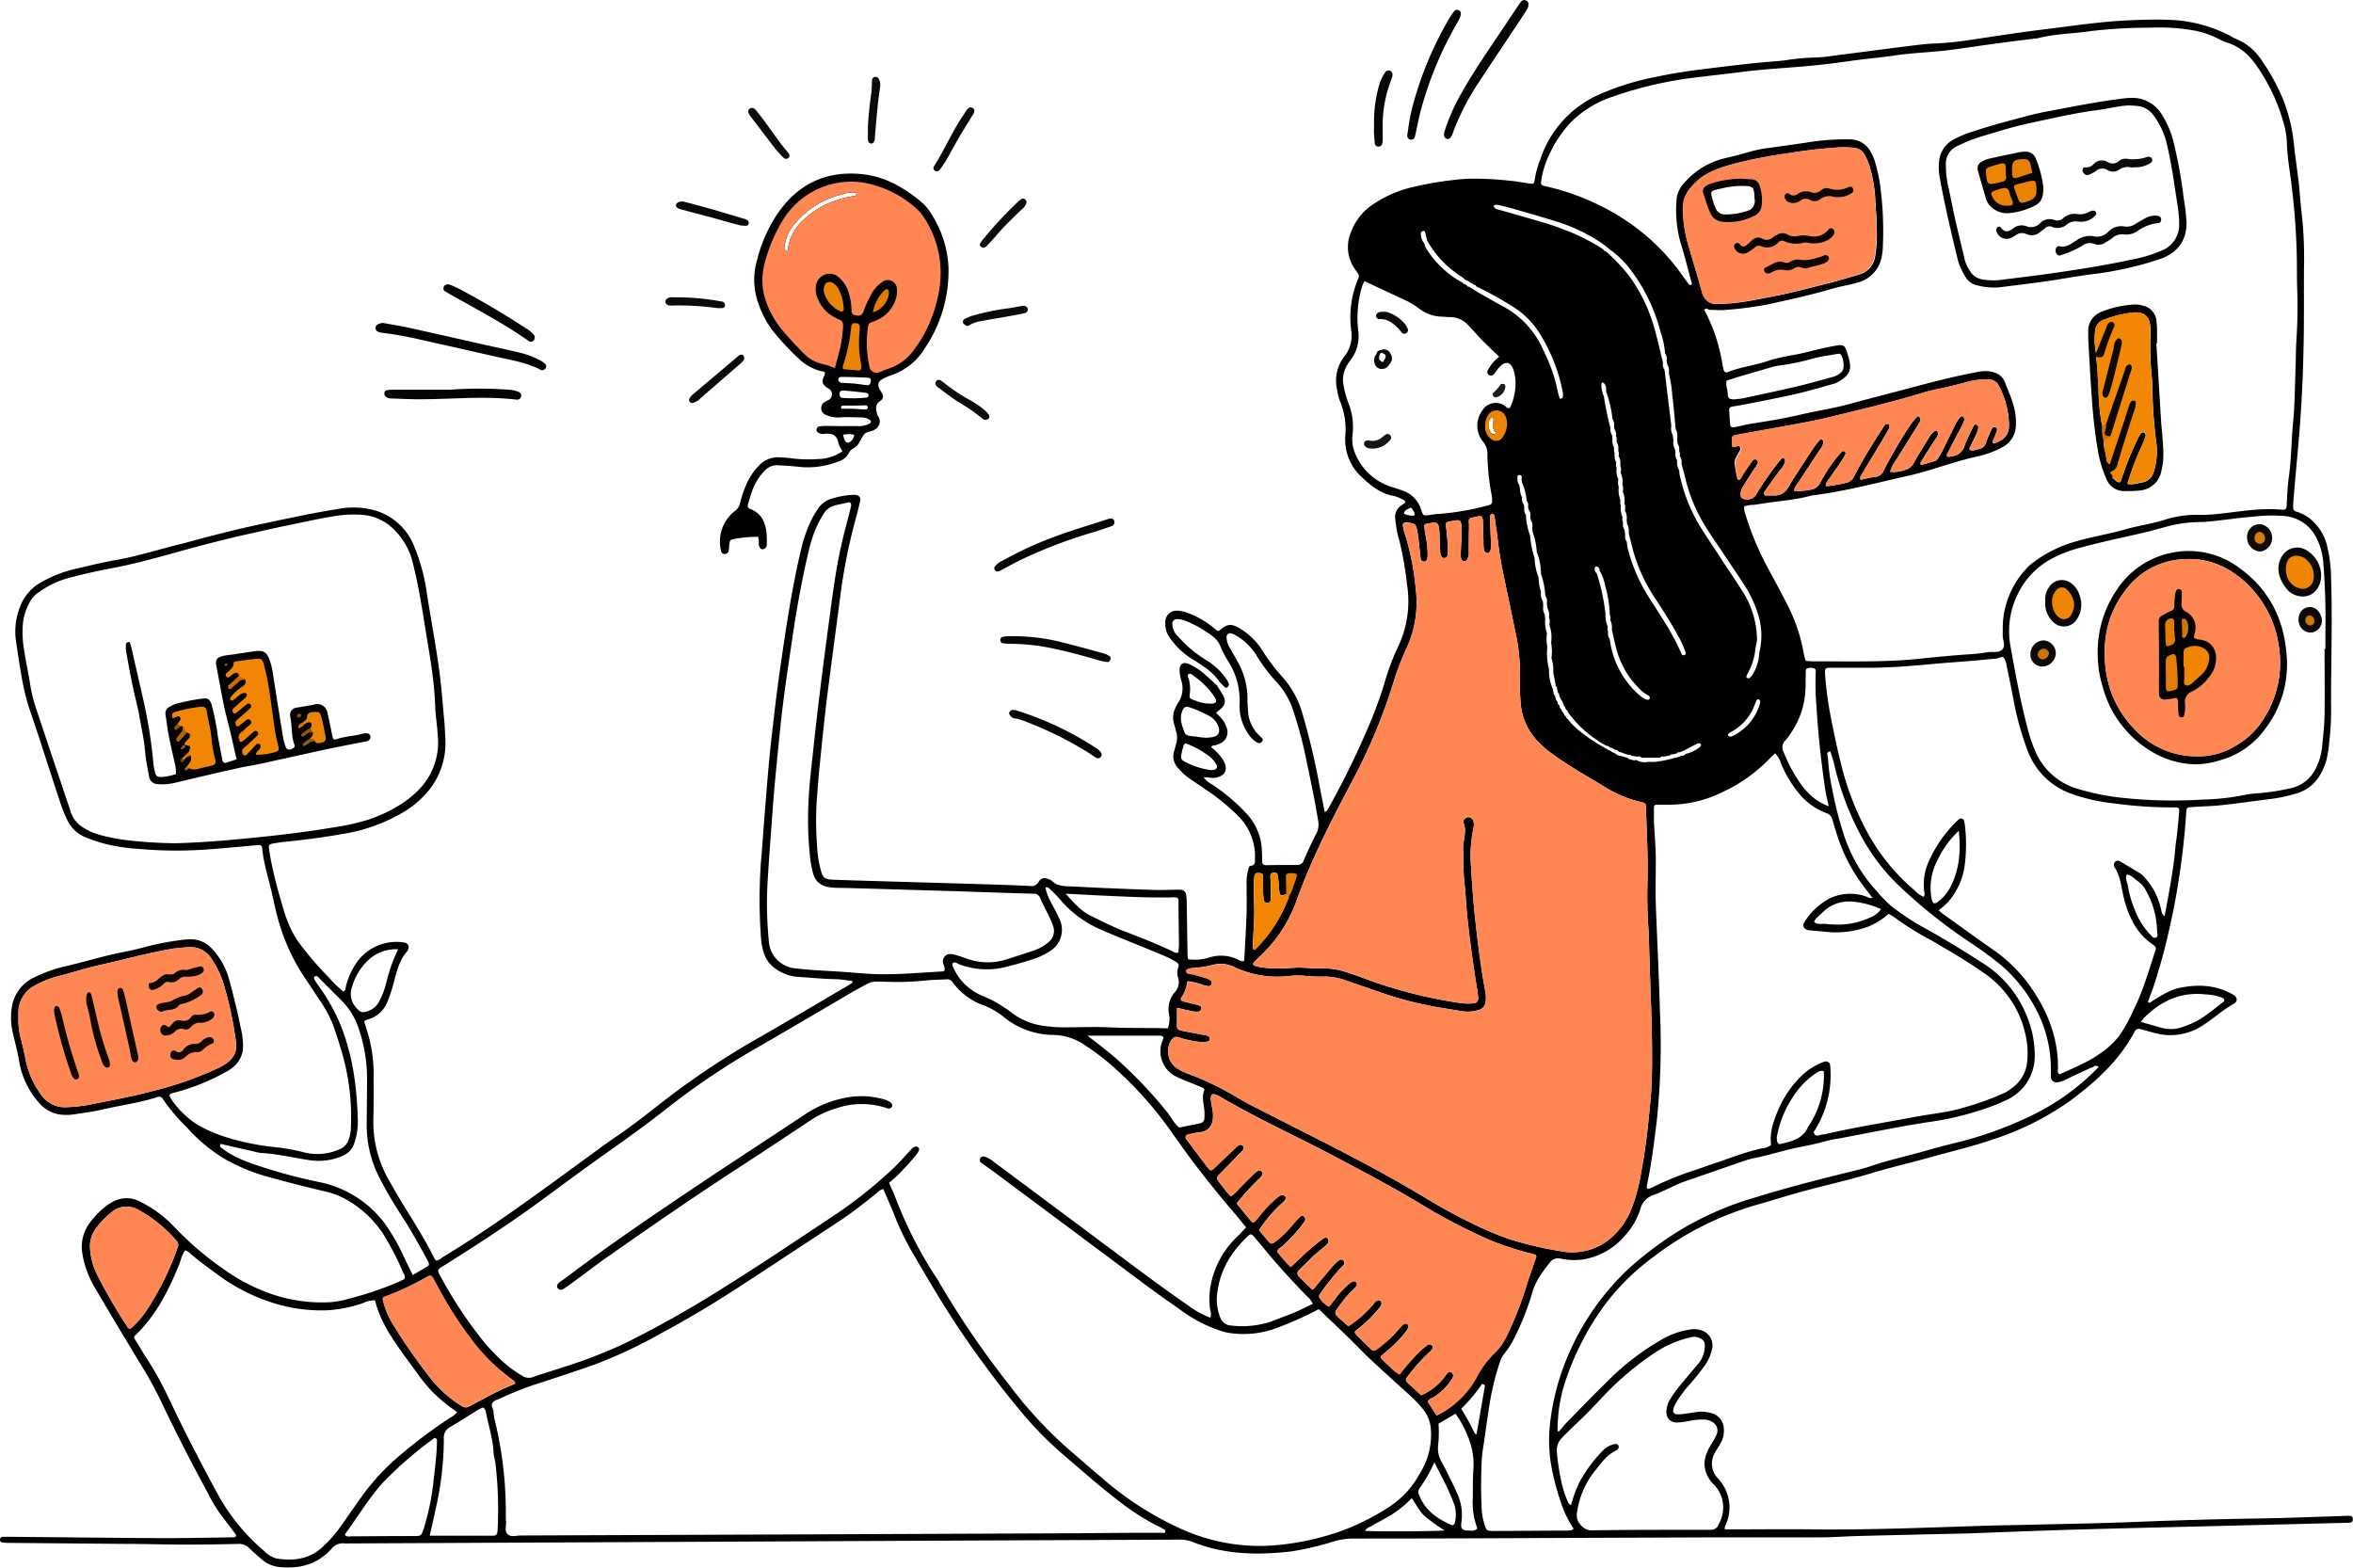 <svg xmlns="http://www.w3.org/2000/svg" data-name="Layer 1" viewBox="1.25 86.63 514.45 342.73"><g data-name="multitasking or branding or product planninh"><path fill="#020201" d="M501.2 230c-.58-8.07-3.9-14.68-10.62-19.39a18.35 18.35 0 00-14.14-3.2A18.69 18.69 0 00464 215.67a24.1 24.1 0 00-4.1 14.49 23.12 23.12 0 001 6.36A23.47 23.47 0 00471.75 251a19.25 19.25 0 009.58 2.74 18.59 18.59 0 005.18-.85 18 18 0 0010-6.91A23.13 23.13 0 00501.2 230zm-4.68 13.21a17.33 17.33 0 01-6.61 6.55 15.49 15.49 0 01-8.37 2.23 18.38 18.38 0 01-13.78-6.13 22.26 22.26 0 01-5.71-10.58 26.69 26.69 0 01-.5-8.66 21.27 21.27 0 014.4-10.92 16.65 16.65 0 0110.89-6.63c6.69-1 12.16 1.38 16.68 6.2a23.47 23.47 0 016 12.92A22.61 22.61 0 01496.52 243.24zM474 181.64c-.09-1-.2-2-.26-3q-.36-5.84-.71-11.67c-.1-1.76-.22-3.51-.33-5.26h.16c0-.76 0-1.53 0-2.29s0-1.53-.1-2.29a3.79 3.79 0 00-3.14-3.71 5.38 5.38 0 00-1.58-.22 22.61 22.61 0 00-7.13 1.52 5 5 0 00-.63.28 4.35 4.35 0 00-2.47 3.85c0 .61 0 1.22 0 1.83.25 4.35.46 8.7.8 13A107 107 0 00460 185.59a25.37 25.37 0 001.76 5.67 4.12 4.12 0 004.09 2.74c1.07 0 2.15 0 3.2-.13a5.19 5.19 0 004.75-4.26C474.49 187 474.21 184.31 474 181.64zM472.07 190a3 3 0 01-2.24 2.06c-.81.2-1.64.34-2.47.47a4.7 4.7 0 01-1-.09 62.64 62.64 0 013.11-8.19c.33-.77.64-1.55.9-2.35a.71.71 0 00-.25-.58.55.55 0 00-.81.09 8.19 8.19 0 00-.68 1.18 69 69 0 00-3.53 8.71c-.09.27-.08.6-.4.78-.71.08-1-.65-1.52-.88-.37-.24-.3-.69-.48-1a.25.25 0 000-.33c2.3-4.37 2.94-9.31 4.64-13.89a85 85 0 00-2.89 8.26 17.15 17.15 0 01-1.3 3.64c-.8 1.37-1.05.3-1.35-.37.06-1.51-.68-2.91-.58-4.42-.27-.86.68-1 .92-1.55 1.63-4.42 3-8.92 4.27-13.45-1.61 3.7-2.35 7.73-4.3 11.3-.36.32-.73.59-1.24.36a43.25 43.25 0 01-.79-7.7c-.19-2.43-.16-4.87-.54-7.28 2.29-1.53 1.87-4.34 3.1-6.36a26.5 26.5 0 00-2.08 4.49c-.2.46-.09 1.31-1 1.07a14.47 14.47 0 01-.25-4.78 2.86 2.86 0 011.93-2.62 23.81 23.81 0 016.66-1.59c2-.11 3.35.65 3.5 3.27.05.84 0 1.68 0 2.52a59.83 59.83 0 00.29 8 31.22 31.22 0 01.16 3.21 106 106 0 00.79 11A14.86 14.86 0 01472.07 190z"/><path d="M514.6,418.05c-.46,0-.91,0-1.37.05-6,.18-12,.43-17.92.53q-13.79.21-27.56.77c-7.81.31-15.63.43-23.44.62-3,.08-6,.1-9,.2-12.63.4-25.25.94-37.9.79-5.59-.07-11.18,0-16.77,0-.77,0-1.53,0-2.26,0-.16-.61.19-1,.34-1.39a9.1,9.1,0,0,0,.26-6.07,9.42,9.42,0,0,0-2-3.55,4.66,4.66,0,0,1-.69-5.9c.37-.67.79-1.31,1.18-2a5.33,5.33,0,0,0,.67-3.1,3.57,3.57,0,0,0-2.64-3.37,7.3,7.3,0,0,0-3.62-.23c-1,.16-2,.31-3,.43a5.34,5.34,0,0,1-1.13,0,.75.75,0,0,1-.66-1,5.45,5.45,0,0,1,.48-1.28,27.44,27.44,0,0,1,2.5-3.56,56.52,56.52,0,0,0,4.05-5,9.59,9.59,0,0,0,1.43-3.36,3.44,3.44,0,0,0-2.59-4.21,5,5,0,0,0-2.28-.09,17.53,17.53,0,0,0-5.21,1.67,55.47,55.47,0,0,0-13.08,9.95c-2.95,2.89-5.82,5.86-8.71,8.81-.43.43-.78.93-1.19,1.39-.18.2-.31.55-.7.39a35.64,35.64,0,0,1,1.12-9,59.9,59.9,0,0,1,8.93-18.24,50.56,50.56,0,0,1,10.85-10.81,67,67,0,0,1,14.78-8.65,74.53,74.53,0,0,1,8.2-2.89c3.17-.88,6.29-1.89,9.46-2.76,4.86-1.34,9.79-2.4,14.62-3.86,4.6-1.39,9.29-2.49,13.93-3.78,4.48-1.26,9-2.29,13.43-3.84a62.43,62.43,0,0,0,16.72-8.38c5.63-4.17,10.78-8.82,14.11-15.13a1,1,0,0,1,1.32-.55c1.41.35,2.8.81,4.22,1.09a12.68,12.68,0,0,0,9.6-2.07c2.25-1.45,4.22-3.28,6.57-4.59.9-.51.8-1.42-.1-1.94-3.71-2.17-7.67-2.37-11.77-1.52-2.23.46-4.05,1.73-5.95,2.86-.27.15-.46.62-1,.24a66.54,66.54,0,0,0,2.28-6.68c1.38-4.38,2.37-8.87,3.31-13.35a168.82,168.82,0,0,0,2.82-21.38c.08-1.1.1-1.15,1.19-1.22,2.21-.15,4.44-.19,6.65-.43,3.57-.39,7.13-.91,10.71-1.35a33.45,33.45,0,0,0,5.58-1.21c3.74-1.12,5.5-3.94,6.55-7.36a28.33,28.33,0,0,0,.58-3.85,57.21,57.21,0,0,0,.4-8.48c0-9.2.31-18.39,0-27.58a31.51,31.51,0,0,0-.9-7,10.56,10.56,0,0,0-2.31-4.42,8.91,8.91,0,0,0-4.31-2.9.89.89,0,0,1-.75-1c0-.76.05-1.53.11-2.29.32-3.74.66-7.48,1-11.21.6-6.87,1-13.76,1.13-20.65.16-6,.08-12.1.11-18.15a88.46,88.46,0,0,0-.55-12.39c-.27-2-.33-4-.56-5.94-.35-3-.81-6.07-1.13-9.11a36.43,36.43,0,0,0-2.29-9.32,42.73,42.73,0,0,0-4.48-8.25A12.29,12.29,0,0,0,489.81,95a8.21,8.21,0,0,1-1-.56A31.18,31.18,0,0,0,476.29,91c-3.44-.17-6.89-.06-10.33.11-6,.31-11.88,1.23-17.8,1.94-5.16.63-10.3,1.44-15.45,2.2a70.78,70.78,0,0,1-8.21.88c-1.91.06-3.82.3-5.72.54-5.54.69-11.08,1.43-16.62,2.13a34.49,34.49,0,0,1-3.65.39,49,49,0,0,0-6.41.54c-2.05.31-4.11.39-6.17.59-4.41.45-8.83,1-13.23,1.54-3.18.43-6.36.91-9.49,1.6a56.8,56.8,0,0,0-13,4.14A23.63,23.63,0,0,0,338,121.52a20.37,20.37,0,0,0-1.21,4.42c-.1.83-.28.94-1,.83-1.44-.2-2.87-.48-4.32-.61a67.16,67.16,0,0,0-9.62-.44,74.46,74.46,0,0,0-11.34,1.73,25.4,25.4,0,0,0-9,3.82,12.28,12.28,0,0,0-4.84,6,8.34,8.34,0,0,0,.88,8.29c.18.25.34.51.53.75a1.12,1.12,0,0,1,.1,1.28,21.88,21.88,0,0,0-1.51,11.25,7.31,7.31,0,0,1-1.42,5.63,8.59,8.59,0,0,0-1.66,7.36,12.43,12.43,0,0,0,.6,2.44,16.07,16.07,0,0,1,1.17,7.87c0,.15,0,.3,0,.46a11,11,0,0,0,3.65,8.37c2,1.91,4.17,3.62,7,4.1a9.37,9.37,0,0,1,1.71.65c.36.14.71.29.77.77-.29.22-.58.46-.9.68a2.93,2.93,0,0,0-1.27,3,24.24,24.24,0,0,0,.95,4.94,74.52,74.52,0,0,1,1.6,9.27A23.1,23.1,0,0,1,306.93,228a50.57,50.57,0,0,0-2.91,7.72c-.77,2.65-1.74,5.22-2.74,7.79a186.47,186.47,0,0,1-9.8,20.22c-.1.18-.34.27-.59.46-.37-1.87-.74-3.65-1.08-5.43a155.63,155.63,0,0,0-3.67-15.64,20.54,20.54,0,0,0-4.32-8.27,39.85,39.85,0,0,1-4.45-5.82,14.8,14.8,0,0,0-5.22-5.09c-1.72-1-2.57-.88-4.13.4a.52.52,0,0,1-.71.14l-.6-.48a19.35,19.35,0,0,0-5.72-3.34,7,7,0,0,0-2.23-.5,2.46,2.46,0,0,0-2.73,2.46,5.28,5.28,0,0,0,1.12,3.65,16.6,16.6,0,0,0,4.26,4.14c.9.58,1.84,1.11,2.69,1.75a12.92,12.92,0,0,1,3.81,3.59c.37.37.72.77,1.11,1.11a.41.41,0,0,0,.61,0c.14-.17.35-.4.31-.56a3,3,0,0,0-.42-1,14.33,14.33,0,0,0-4.43-4.27,27.1,27.1,0,0,1-6.31-5.28,3.85,3.85,0,0,1-1.22-2.64,1,1,0,0,1,1.15-1.11,5.47,5.47,0,0,1,1.78.39,24.89,24.89,0,0,1,5.77,3.27,5.27,5.27,0,0,1,1.91,2.51,19.14,19.14,0,0,0,1.59,3,16.08,16.08,0,0,1,2.52,9.15,10.63,10.63,0,0,0,2,6.92,5.49,5.49,0,0,0,1.61,1.61,1.81,1.81,0,0,0,.63.25.74.74,0,0,0,.73-.44.52.52,0,0,0-.07-.63c-.2-.23-.44-.42-.65-.64a7.9,7.9,0,0,1-2.4-5.07c-.05-.91-.15-1.83-.13-2.75a16.7,16.7,0,0,0-2.3-8.53c-.56-1-1.14-2-1.7-3a4.66,4.66,0,0,1-.59-2.19.83.83,0,0,1,1-.75,6.32,6.32,0,0,1,1.24.57,12.76,12.76,0,0,1,4.47,4.53,36.49,36.49,0,0,0,4.32,5.64,16.65,16.65,0,0,1,3.46,5.9,89.79,89.79,0,0,1,2.92,10.84c.95,4.49,1.88,9,2.63,13.51a4.34,4.34,0,0,1-.43,2.85c-1,1.9-1.88,3.85-2.73,5.81a1.48,1.48,0,0,1-1.57,1c-2.22,0-4.44,0-6.66.05a.76.76,0,0,1-.86-.82c0-.84,0-1.68-.07-2.52a12.38,12.38,0,0,0-3.44-8.05,42,42,0,0,0-7.35-6.22,5.68,5.68,0,0,1-1.93-1.6c.92-.08,1.73.24,2.58.09,2.1-.35,2.81-1.76,1.82-3.66a10.83,10.83,0,0,0-2.74-3c.2-.56.65-.33.94-.45s.58-.19.86-.32a2.72,2.72,0,0,0,1.54-3.6c-.37-1.12-.72-1.61-2.26-3.16.16-.15.31-.31.49-.45,1.57-1.2,1.78-2,.86-3.67-.37-.66-.81-1.28-1.22-1.92h0c-.85-.77-1.68-1.55-2.54-2.31a14,14,0,0,0-3.43-2.28c-1.43-.63-2.22-.07-2.15,1.52a8.16,8.16,0,0,0,.36,2,5.64,5.64,0,0,1-.65,4.84c-.2.32-.37.67-.54,1a4.84,4.84,0,0,0-.36,3.78c.16.51.27,1,.43,1.55a4.84,4.84,0,0,1,0,2.72c-.14.52-.26,1-.43,1.55a3.69,3.69,0,0,0,.78,3.65,13.08,13.08,0,0,0,2.9,2.6c1.32.91,2.65,1.8,4,2.72a45.23,45.23,0,0,1,6.18,5.13,12.37,12.37,0,0,1,3.8,9.52c0,.67.13,1.4-.93,1.49-.38,0-.44.56-.56.93a10.35,10.35,0,0,0-.34,3.18c0,2.07.05,4.14,0,6.2-.13,3.51-.34,7-.52,10.44-.24.08-.32.13-.39.11a2.25,2.25,0,0,1-.64-.18,8.35,8.35,0,0,0-6.44-.68,10.88,10.88,0,0,1-4.76.44,3.45,3.45,0,0,1-.15-.66c-.07-3.75-.12-7.5-.18-11.25,0-.61,0-1.23-.08-1.83-.13-1.12-.51-1.48-1.64-1.48-1.68,0-3.37.1-5.05.06-3.75-.1-7.5-.26-11.25-.42-2.53-.1-5.05-.26-7.58-.36-1.45-.06-2.88-.11-4-1.3a1.12,1.12,0,0,0-.41-.2c-1-.47-1.83-.43-2.4.54a1.73,1.73,0,0,1-1.89.86q-4-.18-8-.31l-25.5-.75c-3.21-.09-6.43-.18-9.64-.31-1.66-.06-2.19-.46-2.56-2.06A22,22,0,0,1,180,273a77.05,77.05,0,0,1-.18-11.47c.19-2.06.3-4.13.51-6.18.5-5,1-9.91,1.57-14.85.95-7.67,2-15.33,3-23a123.46,123.46,0,0,1,3.41-17.33c.37-1.32.69-2.66,1-4,.16-.82-.28-1.29-1.14-1.35a17.3,17.3,0,0,0-4.74.74A5.45,5.45,0,0,0,180,198a21,21,0,0,0-1.39,2.37,31.83,31.83,0,0,0-2.24,6.5c-2.09,8.8-3.37,17.74-4.66,26.68-.65,4.54-1.17,9.11-1.7,13.67q-.58,5.13-1,10.29-.64,7.67-1.2,15.34a113.27,113.27,0,0,0-.16,19.05,13.76,13.76,0,0,0,.49,2.71,6.76,6.76,0,0,0,2.53,3.73,9.76,9.76,0,0,0,5.09,1.88c2.68.15,5.34.45,8,.49,1.22,0,2.43.24,3.65.37.07,0,.17,0,.2.07s0,.15,0,.35c-.25.16-.55.37-.86.55-6.54,3.83-13,7.71-19.62,11.48a177.36,177.36,0,0,0-21,14c-3.19,2.5-6.36,5-9.72,7.31-1.78,1.2-3.52,2.47-5.25,3.73-10.83,7.89-21.54,15.93-33,22.86-.5.3-.91.82-1.58.78a2,2,0,0,1-.31-.35c-1.76-3.57-3.84-6.95-5.93-10.32-1.42-2.28-2.78-4.57-4.07-6.91a25.36,25.36,0,0,1-3.39-13.17c.07-3.06.07-6.13.05-9.19a31.2,31.2,0,0,0-1.14-9.31c-.31-1-.61-2-.93-3.05a3,3,0,0,1,.63-.34,6.4,6.4,0,0,0,4.46-3.91,32.84,32.84,0,0,0,1.54-4.78c.61-2.22,1.16-4.45,2.75-6.22a1.5,1.5,0,0,0,.29-.61,1,1,0,0,0-.82-1.33,10.62,10.62,0,0,0-10.73,4.72,16.26,16.26,0,0,0-2.09,4.81c-.1.4,0,.92-.59,1.17a24.4,24.4,0,0,1-3.08-3,70.6,70.6,0,0,1-5.6-6.38,20.82,20.82,0,0,1-2.73-4.21,32.12,32.12,0,0,1-2-5.59,95.87,95.87,0,0,1-2.5-10c-.54-3.52-1-2.88,2.7-3.53l.23,0c4.34-.44,8.67-1,13-1.77a37.16,37.16,0,0,0,12.87-4.59,20.91,20.91,0,0,0,6.33-5.58,16.51,16.51,0,0,0,3.11-10.36c-.07-1.53-.14-3.06-.28-4.58-.36-3.81-.63-7.64-1.17-11.42-.75-5.3-1.75-10.56-2.57-15.85a42,42,0,0,0-2.94-10.81,13.19,13.19,0,0,0-8.67-7.59,18,18,0,0,0-8-.22q-3.51.56-7,1.26c-4.05.82-8.09,1.66-12.12,2.55-2.75.61-5.5,1.3-8.24,2-2.07.52-4.13,1.1-6.2,1.66C36.6,206.57,31.87,208.1,27,209c-2.93.51-5.83,1.2-8.73,1.89a27.86,27.86,0,0,0-8.3,3.2,10.31,10.31,0,0,0-4.49,5.6,14.65,14.65,0,0,0-.75,7c.38,2.5.73,5,1.18,7.49a51.71,51.71,0,0,0,1.67,7.14c.6,1.81,1.24,3.61,1.83,5.43,1.73,5.29,3.44,10.6,5.19,15.88A27.87,27.87,0,0,0,16,266a7.52,7.52,0,0,0,3.92,3.69,37,37,0,0,0,4.57,1.51,42.21,42.21,0,0,0,7.26,1.05,92.22,92.22,0,0,0,15.14.08c3.59-.25,7.17-.62,10.76-.93.61-.05.88.12.93.72.3,3.3,1.35,6.43,2.08,9.63.53,2.31,1,4.66,1.69,6.91A44.17,44.17,0,0,0,67,299.05c1.25,1.93,2.55,3.82,3.79,5.75a28.84,28.84,0,0,1,3.06,5.37c.85,2.28,1.59,4.62,2.28,7a50.7,50.7,0,0,1,1.82,16.35A7.89,7.89,0,0,1,77.4,336a3.24,3.24,0,0,1-1.88,1.89,11.81,11.81,0,0,1-7.84.68,44.6,44.6,0,0,0-5.85-1.08,55,55,0,0,1-9.24-1.67,34.55,34.55,0,0,1-7.86-3.09,19.58,19.58,0,0,1-6.18-6c-.08-.13-.12-.28-.19-.42a.39.39,0,0,1,.25-.55,11.58,11.58,0,0,1,1.31-.38,47.31,47.31,0,0,0,10.78-4.42,9.15,9.15,0,0,0,1.51-1,5.82,5.82,0,0,0,2.18-4.61,17.27,17.27,0,0,0-.47-3.86c-.27-1.2-.48-2.4-.77-3.59-.6-2.45-1.17-4.92-1.87-7.34A15.67,15.67,0,0,0,47.53,294a6.14,6.14,0,0,0-4.7-2,14.19,14.19,0,0,0-2.06.17,58.83,58.83,0,0,0-7.64,1.47c-2.64.76-5.37,1.18-8.05,1.82-3.11.76-6.2,1.67-9.32,2.39a32.8,32.8,0,0,0-6.9,2.41,8.69,8.69,0,0,0-5,6.43,14.76,14.76,0,0,0,.29,6.14c.45,2,1,4,1.32,6a18,18,0,0,0,4.67,9.3,7.18,7.18,0,0,0,5.1,2.25,10.16,10.16,0,0,0,2.06-.09c2.11-.32,4.25-.58,6.33-1.07,4-.94,8.13-1.45,12.07-2.74a.91.91,0,0,1,1.16.44A37,37,0,0,0,42,333c.22.21.39.47.6.69A36.49,36.49,0,0,0,50,339.8a41.42,41.42,0,0,0,11,4.44c3.9,1.1,7.84,2.05,11.77,3a17.29,17.29,0,0,1,4,1.55A23.55,23.55,0,0,1,85,356.37a60.51,60.51,0,0,1,4.41,8.54c.18.38.55.77.23,1.38-.31.16-.71.37-1.12.56a74.61,74.61,0,0,1-11.06,3.75,19.36,19.36,0,0,1-4.06.75,34,34,0,0,1-12.66-1.75,40.26,40.26,0,0,1-10.18-5.19,70.82,70.82,0,0,1-11.66-10,26.11,26.11,0,0,0-6.64-4.86c-2.76-1.55-5.3-1.12-7.71.7A17.92,17.92,0,0,0,21,353.83a8.75,8.75,0,0,0-1.74,6.92,21.36,21.36,0,0,0,2.77,7.49q4.77,8.11,9.66,16.16a90.33,90.33,0,0,1,4.88,8.83c3.29,7,6.88,13.84,10.55,20.64a31.68,31.68,0,0,0,2.94,4.65c.84,1.09,1.67,2.19,2.51,3.29.17.23.47.48.19.78a1,1,0,0,1-.62.16c-5.28.07-10.56.2-15.85.18-10.8-.06-21.6-.19-32.4-.29-.69,0-1.38,0-2.06,0a.59.59,0,0,0-.57.59.56.56,0,0,0,.49.65,14.3,14.3,0,0,0,1.6.09l25.51.22c4.06,0,8.12.14,12.18.15s8.27-.05,12.41-.15a3,3,0,0,1,2.25.9c.9.83,1.81,1.65,2.74,2.45a6.8,6.8,0,0,0,3.71,1.68c4.43.51,8.38-.48,11.5-3.86a3.19,3.19,0,0,1,3-1.27,4,4,0,0,0,.69,0l136.28-.64,45.05-.19a8,8,0,0,1,3.15.43c7,2.85,14.3,3,21.69,2.15a63.06,63.06,0,0,0,9.59-2.27,15.59,15.59,0,0,1,4.07-.55q21.15,0,42.29-.12,18.5-.07,37-.14c7.5,0,15,0,22.52,0,2.9,0,5.81-.23,8.72-.3q11.71-.3,23.43-.55l1.38-.05c7.2-.26,14.39-.56,21.59-.77,10.33-.3,20.67-.54,31-.79l27.11-.67c.84,0,1.68-.05,2.53-.06.51,0,.91-.14.93-.74S515.42,418,514.6,418.05ZM261.18,234c.44-.23.85.25,1.19.52a16.55,16.55,0,0,1,4.57,4.75c.42.72.16,1.14-.68,1.2a8.42,8.42,0,0,1-3.58-.63c-1.37-.51-1.5-.39-1.24-2a8.66,8.66,0,0,0-.25-2.65C261.11,234.78,260.66,234.27,261.18,234Zm-1.35,7.9c.35-.69.67-.88,1.46-.62a23.88,23.88,0,0,1,4.37,1.9,4.29,4.29,0,0,1,2,2.37c.42,1.26-.09,2.05-1.43,2.26-.37.06-.75.08-1.19.13a19.35,19.35,0,0,1-2.21-.24c-.93-.19-2.24.05-2.62-1C259.66,245.21,259,243.59,259.83,241.89ZM260,253a1.1,1.1,0,0,1-.51-1.19,21.21,21.21,0,0,1,.56-2.22.49.49,0,0,1,.72-.32,19.87,19.87,0,0,1,5,2.82,5.87,5.87,0,0,1,1.45,1.76.68.68,0,0,1-.45,1.06l-.59.11A16.38,16.38,0,0,1,260,253ZM39.55,271A98.83,98.83,0,0,1,28,270.2a38.61,38.61,0,0,1-5.6-1.23,13.16,13.16,0,0,1-3.47-1.75,6.41,6.41,0,0,1-2.37-3.56Q15,259,13.42,254.31,11.2,247.7,9,241.08a31.28,31.28,0,0,1-1.13-4.68c-.42-2.65-1-5.28-1.4-7.92a22.82,22.82,0,0,1-.19-5.72,12.64,12.64,0,0,1,1.86-5.14,5.75,5.75,0,0,1,1.67-1.55,20.09,20.09,0,0,1,7.48-3.33c2.51-.66,5.05-1.23,7.6-1.72,5.49-1,10.86-2.5,16.24-4,4.85-1.34,9.74-2.6,14.67-3.69,2.76-.61,5.51-1.26,8.28-1.82,3.22-.65,6.42-1.38,9.66-1.93a25.92,25.92,0,0,1,7.09-.35,10.91,10.91,0,0,1,6.5,3.11,15.27,15.27,0,0,1,4.26,7.72c1.15,4.53,1.87,9.14,2.61,13.75.91,5.66,2,11.29,2.19,17.05.07,2.21.45,4.42.58,6.63a14.81,14.81,0,0,1-3.34,10.9,21.12,21.12,0,0,1-4.27,3.78,31.3,31.3,0,0,1-7.83,3.74,45.76,45.76,0,0,1-6.48,1.48c-5.13.87-10.28,1.56-15.46,2.1C53.12,270.17,46.64,270.81,39.55,271ZM34,325.33c-4.29,1.15-8.67,1.9-13,2.79a33.09,33.09,0,0,1-5.25.59,6.27,6.27,0,0,1-5.36-2.54,19.37,19.37,0,0,1-3.67-8.56c-.3-1.42-.61-2.83-1-4.24a16.21,16.21,0,0,1-.45-4.1c0-.45,0-.91,0-1.37A6.69,6.69,0,0,1,9.06,302,21.62,21.62,0,0,1,14,300.06c3.11-.79,6.16-1.79,9.29-2.49,5.23-1.17,10.39-2.61,15.68-3.5,1.21-.21,2.42-.26,3.65-.35a5.36,5.36,0,0,1,4.86,2.51,20.72,20.72,0,0,1,2.92,6.44,77.41,77.41,0,0,1,2.26,10.53c.5,2.92.46,4.91-3.69,6.95A79.88,79.88,0,0,1,34,325.33Zm449.48-21.28a10.56,10.56,0,0,1,3.8.81c.28.15.39.57.15.75-2.3,1.77-4.46,3.73-7.18,4.87-.5.21-1,.4-1.49.58a7.74,7.74,0,0,1-5,.27c-1.4-.39-2.79-.8-4.44-1.27a9.58,9.58,0,0,1,.72-.91C473.77,305.42,478.15,303.44,483.48,304.05Zm-10.8-12.46c-.71.36-1.13-.49-1.59-.95a15.28,15.28,0,0,1-3.06-5,22.37,22.37,0,0,1-1.52-5.23c-.13-.84-.74-1.66-.25-2.57,1,.11,1.57.9,2.32,1.39a5.9,5.9,0,0,1,1.91,2.22,18.75,18.75,0,0,1,2.37,8.63C472.83,290.48,473.19,291.34,472.68,291.59Zm4.53-22.36c-.1.91-.28,1.82-.35,2.73-.42,5-1.44,10-2.34,15-.64-.4-.65-1-.8-1.58a15,15,0,0,0-3.37-6.67,5.56,5.56,0,0,0-1-1c-1.49-.93-3-1.82-4.52-2.71a.87.87,0,0,0-1.07,0,.92.92,0,0,0-.19,1.25c1.51,2.32,1.51,5.1,2.27,7.65,1.09,3.69,2.73,6.94,6,9.18.95.65.82.87.55,1.7-1.41,4.29-2.63,8.63-4.68,12.68a34,34,0,0,1-3.09,5.6,18.17,18.17,0,0,1-4.18,3.89,27.34,27.34,0,0,1-3.34,2c-1.84.92-3.72,1.74-5.56,2.58-.55-.34-.35-.84-.34-1.25.08-6.51-2.15-12.27-5.77-17.56a33.4,33.4,0,0,0-8.74-8.68c-3.64-2.52-7.21-5.14-10.81-7.72-.24-.18-.45-.4-.76-.66a17.77,17.77,0,0,0,2.21-2,15.31,15.31,0,0,0,3.48-7.86,36.45,36.45,0,0,0,.07-8.48,8.45,8.45,0,0,0-.26-1.33.68.68,0,0,0-.95-.33,1.87,1.87,0,0,0-.35.28,28.22,28.22,0,0,0-6.6,9.56,12.18,12.18,0,0,0-.79,5.86c.05.42.25.87-.12,1.35a5.91,5.91,0,0,1-2-1.44,44.34,44.34,0,0,1-10-12.13,62.56,62.56,0,0,1-5.36-12.89c-1.11-4-2-8.16-2.81-12.28a76.22,76.22,0,0,1-1.38-10.23c0-.91.11-1.1,1-1.11,2.83,0,5.67,0,8.5,0,4.76,0,9.48-.4,14.21-.84,2.82-.26,5.65-.44,8.47-.68,1.75-.14,3.5-.35,5.25-.48.59-.05,1.24-.67,1.71-.13a3.73,3.73,0,0,1,.57,1.7c.51,2.4,1,4.79,1.46,7.2a64.31,64.31,0,0,0,3,11,15.9,15.9,0,0,0,9.46,9.7,40.7,40.7,0,0,0,9.58,2.19,94.77,94.77,0,0,0,12.82.87c.23,0,.46,0,.69,0,.57,0,.77.25.72.91C477.55,265.88,477.38,267.55,477.21,269.23Zm-52.37,14.65c-.51.37-1,.41-1.24-.59a12.94,12.94,0,0,1,1.28-8.66,22.09,22.09,0,0,1,4.63-6.37c.49,4.55.12,8.57-1.85,12.35A9.44,9.44,0,0,1,424.84,283.88Zm-15.72-1.28a10.41,10.41,0,0,0-8,.54,14.66,14.66,0,0,0-5.3,5c-.65.94-.16,1.78,1,1.89,1.45.14,2.9.24,4.34.4a20.6,20.6,0,0,0,8.35-1.13,15.37,15.37,0,0,0,4.68-2.89c.66.43,1.33.81,1.93,1.28a63.07,63.07,0,0,0,7.41,4.54c3.89,2.28,7.79,4.54,11.47,7.13a21.81,21.81,0,0,1,9,13.09,18.06,18.06,0,0,1,.43,6.6,7.83,7.83,0,0,1-3.36,5.51,8.63,8.63,0,0,1-1.74,1.1,65.43,65.43,0,0,1-11.26,3.8c-2.85.58-5.74.91-8.59,1.45-6.39,1.2-12.81,2.21-19.14,3.69-.22.05-.45.06-.68.09-.7.09-1.56.71-1.87-.55a22.79,22.79,0,0,0,3.67-13.5,8.81,8.81,0,0,0-.12-1.36,1,1,0,0,0-1.11-.56,14,14,0,0,0-4.7,2.75,22.87,22.87,0,0,0-5.49,7.82c-1.06,2.48-1.94,5-1.56,7.66a3.62,3.62,0,0,1-2,.76c-3.9.83-7.56,2.39-11.34,3.59-.94.31-1.86.69-2.81,1A66.19,66.19,0,0,0,363,346a9.89,9.89,0,0,1-1.26.53.34.34,0,0,1-.45-.35c.08-.69.23-1.36.36-2,.81-4.13,1.31-8.31,1.83-12.48a160.67,160.67,0,0,0,.68-24.32c-.21-7.81-.63-15.61-.9-23.41-.09-2.68,0-5.36,0-8,.09-3.38-.29-6.73-.4-10.09,0-.92,0-1.84,0-2.76a.54.54,0,0,1,.59-.55c.61,0,1.23,0,1.84,0a26.65,26.65,0,0,0,12.84-2.89,34.24,34.24,0,0,0,9.7-6.86c.46-.5,1-1,1.51-1.48a4.83,4.83,0,0,1,1.28,2.16,25.66,25.66,0,0,0,4.29,7,13.72,13.72,0,0,0,5.58,3.88,2.08,2.08,0,0,1,1.45,1.58,52,52,0,0,0,2.25,6.72,36.48,36.48,0,0,0,3.81,6.76c.83,1.18,1.74,2.31,2.63,3.48C410,283.15,409.58,282.74,409.12,282.6Zm3.4,2.81a5.27,5.27,0,0,1-2.47,1.85,16.19,16.19,0,0,1-8,1.49,12.62,12.62,0,0,1-1.38-.09c-.92-.19-2,.3-2.79-.46.34-.89,1.15-1.38,1.77-2a8.21,8.21,0,0,1,6.43-2.46A19.43,19.43,0,0,1,412.52,285.41Zm-15.68,47.18a3.18,3.18,0,0,0-.27.37c-1.13,2.71-3.62,3.23-6.08,3.79-.37.08-.57-.18-.66-.47a3.28,3.28,0,0,1,.05-1.81,23.37,23.37,0,0,1,4.84-10,16.81,16.81,0,0,1,3.92-3.42,1.5,1.5,0,0,1,1.35-.22A19.74,19.74,0,0,1,396.84,332.59ZM361.6,253.2a3.54,3.54,0,0,1-2.55-.38l-.16,0h0a1.47,1.47,0,0,1-1.05-.15.63.63,0,0,1-.66-.29l-1.5-.46h0c-.19,0-1-.15-1.06-.42,0,0-8-3.92-10.61-7.7h0a.67.67,0,0,1-.43-.6h0a.46.46,0,0,1-.35-.48.2.2,0,0,1-.14-.28h0a.66.66,0,0,1-.39-.62l0,0a1,1,0,0,1-.47-.88h0a1,1,0,0,1-.45-.91h0a1.08,1.08,0,0,1-.41-.93.19.19,0,0,1-.08-.29h0a1.21,1.21,0,0,1-.4-1.09c-.12-.07-.14-.15-.06-.27h0a9.9,9.9,0,0,1-.91-4.55h0a13.05,13.05,0,0,1-.37-4.82,8.66,8.66,0,0,1-.08-3,2.78,2.78,0,0,1-.12-.38,7.34,7.34,0,0,1-.27-2.64c0-.37-.07-.75-.1-1.12h0a2.37,2.37,0,0,1-.33-1.64h0c0-.16,0-.31,0-.47h0c0-.27-.07-.54-.1-.82a2.57,2.57,0,0,1-.37-1.93,11.17,11.17,0,0,1-.54-3.19,12,12,0,0,1-.86-4.17,22,22,0,0,1-1-5,14.84,14.84,0,0,1-.91-4.51h0a2,2,0,0,1-.35-1.49l-.12-.78h0a2,2,0,0,1-.37-1.52,4.71,4.71,0,0,1-.47-2.3h0a.37.37,0,0,1-.1-.39,2,2,0,0,1-.44-1.45c0-.33-.1-.82.45-.79s.52.43.46.82.06.55.1.82a12.67,12.67,0,0,1,1,4h0a1.31,1.31,0,0,1,.31,1.14c0,.26.08.53.13.79a2,2,0,0,1,.35,1.51c0,.25.07.51.11.76h0a2,2,0,0,1,.34,1.54c0,.16,0,.31,0,.47s.07.49.11.74a14.61,14.61,0,0,1,.86,4.24,11.92,11.92,0,0,1,.88,4.21.29.29,0,0,1,0,.4h0a18.54,18.54,0,0,1,1,5h0a1.77,1.77,0,0,1,.33,1.51l.12,1.14h0a3.26,3.26,0,0,1,.35,2.06,2.42,2.42,0,0,1,.07,1.57h0a8.38,8.38,0,0,1,.39,3.94,10.9,10.9,0,0,1,.07,3.42h0a1.66,1.66,0,0,1,.14.43,7.74,7.74,0,0,1,.25,2.58h0c.15.77.3,1.54.44,2.31.05.24.09.47.14.71h0a.64.64,0,0,1,.25.64l.2.8a.56.56,0,0,1,.27.58l.14.47a.65.65,0,0,1,.21.41,3.76,3.76,0,0,1,.71,1.48h0a.38.38,0,0,1,.23.36c.09.16.17.32.25.48a.46.46,0,0,1,.33.47,25.26,25.26,0,0,0,8.41,7.38,1,1,0,0,1,.86.45l.05,0a1,1,0,0,1,.89.43h0a1,1,0,0,1,.93.4l1,.33h0l.31.15,1,.26h0a.24.24,0,0,1,.38.16l1.43.23h0a.74.74,0,0,1,.86.21l4.07,0a.72.72,0,0,1,.82-.23l1.39-.27a.32.32,0,0,1,.46-.2l1-.24a.3.3,0,0,1,.43-.21l.9-.28c1.07-.57,2.13-1.14,3.21-1.68a.71.71,0,0,1,.63.09c.29.28,0,.58-.18.73a7.48,7.48,0,0,1-3.05,1.45l0,0h0a1,1,0,0,1-1,.41,3.36,3.36,0,0,1-1.37.46,25.55,25.55,0,0,1-4.59.91Zm-7.37-72.76h0a2.14,2.14,0,0,1,.33,1.54,1.58,1.58,0,0,1,.11,1.13h0a3.24,3.24,0,0,1,.38,2.09,1.45,1.45,0,0,1,.08,1.12h0a3.17,3.17,0,0,1,.36,2.09,2.55,2.55,0,0,1,.09,1.59h0a4.56,4.56,0,0,1,.38,2.55,2.87,2.87,0,0,1,.09,1.59h0a4.84,4.84,0,0,1,.36,2.55,2.71,2.71,0,0,1,.11,1.57h0a3.22,3.22,0,0,1,.37,2.11l.09.8h0a3.28,3.28,0,0,1,.37,2c.24,1,.47,1.93.71,2.89a36,36,0,0,0,5,11.29c1.79,2.76,3.58,5.52,5.14,8.42a17.88,17.88,0,0,1,1.58,3.55.44.44,0,0,1-.26.55.51.51,0,0,1-.59-.21.78.78,0,0,1-.11-.2c-1.83-4.32-4.48-8.18-7-12.11a36.91,36.91,0,0,1-4.71-10.9,12.34,12.34,0,0,1-.18-1.36h0a1.85,1.85,0,0,1-.36-1.47l-.13-1.1h0a2.14,2.14,0,0,1-.33-1.65,1.88,1.88,0,0,1-.11-1.17h0a4.7,4.7,0,0,1-.37-2.51,1.66,1.66,0,0,1-.08-1.14h0a6.25,6.25,0,0,1-.38-3,2.41,2.41,0,0,1-.07-1.57h0a4.43,4.43,0,0,1-.39-2.56,1.52,1.52,0,0,1-.07-1.13h0a3.3,3.3,0,0,1-.36-2.09,1.82,1.82,0,0,1-.12-1.17h0a3.51,3.51,0,0,1-.37-2l-.09-.76h0a2.23,2.23,0,0,1-.34-1.53,63.13,63.13,0,0,1-1.44-6.93,8.64,8.64,0,0,1-.31-.85c-.38-1.52-.29-2.41.13-2.16.77.46.64,1.27.69,2a25.25,25.25,0,0,1,1.37,5.94h0a2.14,2.14,0,0,1,.35,1.53Zm-2.06,34.14a26.9,26.9,0,0,1,1.05,6.49,1.79,1.79,0,0,1,.09,1.14h0a3.49,3.49,0,0,1,.34,2.06c.35,1.49.65,3,1.05,4.46a19.08,19.08,0,0,0,4.61,8.1,8.84,8.84,0,0,0,2.31,1.86c.28.15.48.42.27.74s-.57.2-.84.08a4.57,4.57,0,0,1-1.16-.71,19.33,19.33,0,0,1-6.68-12.42h0a2.08,2.08,0,0,1-.36-1.64,1.43,1.43,0,0,1-.08-1.11h0a5.9,5.9,0,0,1-.5-2.68,44.09,44.09,0,0,0-1.91-8.94,1.28,1.28,0,0,1-.45-1,.45.45,0,0,1,.3-.51.61.61,0,0,1,.41.12.86.86,0,0,1,.35.77A9.35,9.35,0,0,1,352.17,214.58Zm26.91,32.85a.46.46,0,0,1,.1-.41,5.41,5.41,0,0,1,.76-.48,10.86,10.86,0,0,0,4.85-5.58c.18-.42.32-.85.52-1.26a.49.49,0,0,1,.38-.17c.29,0,.34.23.41.51a4.08,4.08,0,0,1-.12.61,11.32,11.32,0,0,1-5.92,6.91,1.36,1.36,0,0,1-.66.11A.4.4,0,0,1,379.08,247.43ZM394,256.59a33.08,33.08,0,0,1-2.78-5.51,2.09,2.09,0,0,1,.34-2.52,10.79,10.79,0,0,0,1.11-1.46A18.21,18.21,0,0,0,396,237c.05-1.07,0-2.14.06-3.21,0-.38-.08-.87.28-1a2,2,0,0,1,1.56,0c.31.11.36.46.34.78a59.57,59.57,0,0,0,.18,7.79c.34,5.88,1,11.73,1.84,17.56.17,1.27.5,2.52.81,4C397.67,261.65,395.67,259.28,394,256.59ZM507.8,204.43a14.57,14.57,0,0,1,1.37,4.83,153.1,153.1,0,0,1,.5,15.59c0,1.23,0,2.45,0,3.68h-.19c0,4.82.07,9.64,0,14.46-.05,2.45-.32,4.89-.59,7.32a12.81,12.81,0,0,1-1.45,4.56,7.86,7.86,0,0,1-5.5,4.13,50.42,50.42,0,0,1-7,1.07,22.6,22.6,0,0,0-3,.38,51.63,51.63,0,0,1-9.11,1,103.84,103.84,0,0,1-16.73-.3,53.3,53.3,0,0,1-11-2.17,14.41,14.41,0,0,1-8.77-7.89,35.15,35.15,0,0,1-2-6.06c-1.43-5.63-2.49-11.35-3.51-17.06a18.3,18.3,0,0,1,1.55-11.38,17.17,17.17,0,0,1,8.05-8.11,28.43,28.43,0,0,1,5.56-2.08c4.5-1.23,9.06-2.18,13.6-3.22,2.08-.48,4.13-1.09,6.2-1.62a28.9,28.9,0,0,1,6.35-.79c1.22,0,2.44-.15,3.66-.28,2.81-.3,5.62-.72,8.44-.93a32.77,32.77,0,0,1,6.64-.09A8.6,8.6,0,0,1,507.8,204.43ZM338.22,126.14a19.43,19.43,0,0,1,1.65-5.47,26.26,26.26,0,0,1,4.76-7.24,23.24,23.24,0,0,1,9.09-5.62,85.14,85.14,0,0,1,18.49-4.27c3.19-.39,6.39-.74,9.57-1.15,6.31-.8,12.67-1,19-1.77,2.35-.28,4.7-.63,7.05-.93,2.51-.31,5-.53,7.52-.91,4.32-.65,8.7-.72,13-1.32,2.88-.39,5.75-.83,8.64-1.22s6.06-.79,9.1-1.18a5.23,5.23,0,0,0,.68-.07c3.89-1,7.89-1,11.83-1.59a112.39,112.39,0,0,1,12.84-.72,43,43,0,0,1,8.71.49,19,19,0,0,1,5.68,1.73A16.51,16.51,0,0,0,488.34,96c3.1,1,5.18,3.24,6.85,5.84a40.52,40.52,0,0,1,5.38,11.84,17.57,17.57,0,0,1,.67,4.07c.07,3.45.79,6.84,1.13,10.26a148.49,148.49,0,0,1,1.07,16.72c0,2,0,4,.09,6,.12,3.61,0,7.2-.23,10.8-.1,2-.1,4-.17,6-.15,3.83-.15,7.67-.53,11.48s-.36,7.8-.9,11.67c-.29,2.13-.39,4.27-.5,6.4-.05.83-.23,1-.93,1-4.62-.45-9.16.37-13.72.88a36.81,36.81,0,0,1-4.81.24,22.38,22.38,0,0,0-7.24,1.08c-2.78.88-5.67,1.27-8.46,2.06-4.12,1.18-8.37,1.78-12.45,3.13a28.06,28.06,0,0,0-7.85,4.17,8.66,8.66,0,0,0-1.52,1.38,19.18,19.18,0,0,0-5.1,12.69c0,.54,0,1.08,0,1.61-.1,1.13.72,2.47-.09,3.31s-2.17.41-3.29.62a39.41,39.41,0,0,1-4.34.46c-3.67.26-7.32.62-11,1-3.28.33-6.58.45-9.87.51-4.36.07-8.73,0-13.1,0-.45,0-.89-.06-1.38-.1a12,12,0,0,1-.39-1.37A36.83,36.83,0,0,0,392.1,219c-1.34-2.67-2.77-5.29-4.18-7.91a62.92,62.92,0,0,1-5-11.83,4.48,4.48,0,0,1-.32-1.92,6.74,6.74,0,0,1,2.13-.33l2-.3c3.56-.55,7.16-.78,10.64-1.75,7.16-.86,14.1-2.76,21.11-4.31,3.06-.67,6-1.69,9-2.58,2-.59,3.94-1.18,6-1.61a20.9,20.9,0,0,0,5.57-2.06,5.45,5.45,0,0,0,2.94-4.6,13.76,13.76,0,0,0-.79-5.41c-.38-1.32-1-2.56-1.46-3.85-.72-2.07-2.35-2.7-4.3-2.78a9.56,9.56,0,0,0-2.05.24c-4.66.88-9.25,2.05-13.82,3.27s-9.17,2.38-13.74,3.63c-3.61,1-7.32,1.54-11,2.4s-7,1.39-10.59,1.95c-1.29.2-2.55.55-3.82.8-.59.11-.86-.1-.91-.71-.09-1-.14-2-.19-3a.68.68,0,0,1,.61-.8c1.81-.31,3.61-.62,5.41-1,2.93-.58,5.86-1.14,8.76-1.82,2.74-.65,5.46-1.44,8.18-2.21a5.79,5.79,0,0,0,1.61-.85c1.75-1.21,2.14-2.24,1.68-4.33-.08-.37-.21-.73-.32-1.1-.66-2.29-.81-2.36-3.27-1.91s-4.77,1.1-7.16,1.64c-1,.22-1.95.34-2.92.55-1.34.3-2.7.54-4,1-2.91,1-6,1.33-8.84,2.45-.55.22-.84,0-1-.59-.27-1.35-.49-2.71-.81-4a35.87,35.87,0,0,0-3.41-9c.49-.58.84,0,1.23,0,1,0,2,.13,3,.05a78.31,78.31,0,0,0,10-1.3c4.55-1,9.09-2,13.57-3.31,1.39-.4,2.82-.69,4.23-1,.45-.11.89-.23,1.33-.36a7.12,7.12,0,0,0,5.52-6.06,8.9,8.9,0,0,0,.15-1.14,74.11,74.11,0,0,0-.63-14.66,34.63,34.63,0,0,0-1.15-4.91,9.57,9.57,0,0,0-.85-1.87,5.11,5.11,0,0,0-4.47-2.71,53,53,0,0,0-9.83.75c-2.8.4-5.61.81-8.41,1.18a27.51,27.51,0,0,0-4,.86c-1.84.54-3.7,1-5.55,1.43a16.85,16.85,0,0,0-8.45,5.25,6.17,6.17,0,0,0-1.76,4.13,26.79,26.79,0,0,0,.87,8.86c.92,2.92,1.64,5.89,2.45,8.84.17.49-.06.6-.49.52-.41-.55-.84-1.09-1.23-1.66a47.1,47.1,0,0,0-14.26-13.46,52.9,52.9,0,0,0-16.1-6.48C338.17,127.11,338.09,127,338.22,126.14Zm47.09,61a.64.64,0,0,0-1,.18c-.68.92-1.32,1.88-1.95,2.83-.26.38-.45.8-.71,1.18a.32.32,0,0,1-.55,0c-.25-1.19-.49-2.39-.62-3.6a2.84,2.84,0,0,1,.44-1.28c.23-.48.55-.92.77-1.4a.73.73,0,0,0-.15-.85c-.27-.22-.56-.09-.84.07a3.31,3.31,0,0,1-.68.14c0-.5-.1-.87-.11-1.25,0-1.15,0-1.26,1.24-1.48,4.51-.83,9-1.63,13.55-2.46,1.65-.31,3.3-.64,4.94-1,7.5-1.8,15-3.55,22.41-5.82,1.6-.49,3.27-.75,4.91-1.14s3.41-.84,5.1-1.29a17.27,17.27,0,0,1,3.65-.38,2.55,2.55,0,0,1,2.62,1.5,19,19,0,0,1,2.16,8.36c0,2.33-1,3.41-3.41,4.16-.27-.39-.05-.72.1-1.06.22-.49.42-1,.6-1.49s.12-.84-.25-1-.72.12-.88.48c-.4.91-.82,1.81-1.13,2.75a2,2,0,0,1-1.77,1.56c-.37.05-.74.21-1.11.27A.88.88,0,0,1,432,185c-.3-.25-.06-.54.07-.8.4-.83.82-1.64,1.2-2.48a6.38,6.38,0,0,0,.46-1.29c.08-.35.12-.79-.36-.94s-.57.19-.71.45c-.32.61-.61,1.24-.9,1.86-.35.77-.71,1.53-1,2.31a3.12,3.12,0,0,1-2.63,2.25c-.36,0-.7.3-1.12.08-.31-.39.06-.68.21-1,1-2,2.12-4.06,3.17-6.1a3.53,3.53,0,0,0,.35-1.07c0-.18-.15-.42-.3-.57s-.43,0-.58.1a7.1,7.1,0,0,0-1.24,1.92q-1.31,2.68-2.64,5.35a18.81,18.81,0,0,1-1,1.79,1.38,1.38,0,0,1-.68.56c-1,.33-2,.59-3,.87-.39-.47,0-.76.15-1,1-1.69,2.13-3.36,3.2-5a1.27,1.27,0,0,0,.29-1.07.59.59,0,0,0-.23-.37.5.5,0,0,0-.43,0,4.54,4.54,0,0,0-1.45,1.74c-1.08,1.76-2.19,3.5-3.2,5.3a2.74,2.74,0,0,1-1.92,1.48,6.77,6.77,0,0,1-3.22.41,7.87,7.87,0,0,1,1.22-2.42c1.66-2.67,3.33-5.32,5-8,.24-.38.55-.75.37-1.26a1.27,1.27,0,0,0-.27-.35.25.25,0,0,0-.41,0,12.2,12.2,0,0,0-1.32,1.57,105.07,105.07,0,0,0-5.94,10.07,2.24,2.24,0,0,1-2,1.52,24.38,24.38,0,0,0-3.08.64c-.27-.6.1-1,.31-1.31,1.16-2,2.36-3.93,3.54-5.9q1.13-1.86,2.22-3.75a2.45,2.45,0,0,0,.25-.86.5.5,0,0,0-.23-.35.64.64,0,0,0-.43-.05c-.43.1-.55.5-.76.81a122.71,122.71,0,0,0-6.35,10.63,2.46,2.46,0,0,1-1.87,1.46,35,35,0,0,1-4.25.73c-.18-.51.09-.79.3-1.09,1-1.44,2-2.87,3-4.32a12.5,12.5,0,0,0,.92-1.58.5.5,0,0,0-.76-.61c-.51.57-1,1.13-1.49,1.74a36.54,36.54,0,0,0-3.21,5,2.75,2.75,0,0,1-2.28,1.62,18.37,18.37,0,0,1-3.4.3c-.08-.85.48-1.32.84-1.88,1.59-2.43,3.2-4.85,4.78-7.28a2.88,2.88,0,0,0,.72-1.65.62.62,0,0,0-.2-.39.39.39,0,0,0-.6,0c-.57.71-1.16,1.42-1.66,2.18-1.76,2.69-3.54,5.36-5.19,8.11a3.31,3.31,0,0,1-3.17,1.84c-.61,0-1.22,0-1.83,0a.45.45,0,0,1-.32-.68c1.19-1.69,2.4-3.36,3.6-5a3.69,3.69,0,0,0,1-1.78.78.78,0,0,0-.22-.61.62.62,0,0,0-.6.08,15.05,15.05,0,0,0-1,1.21,65.4,65.4,0,0,0-4.42,6.43,2.23,2.23,0,0,1-2,1.24c-1.12,0-1.61-.38-1.47-1.46a3.41,3.41,0,0,1,.46-1.27c.71-1.18,1.46-2.34,2.2-3.5.33-.51.7-1,1-1.54A.64.64,0,0,0,385.31,187.16ZM379,172.75c0-1-.55-1.91-.23-2.91.87-.27,1.73-.56,2.59-.82q3.84-1.14,7.69-2.24a7.63,7.63,0,0,1,1.35-.24,53.07,53.07,0,0,0,7.37-1.56c1.77-.45,3.6-.69,5.4-1a.65.65,0,0,1,.71.43,4.79,4.79,0,0,1,.41,2.69,1.57,1.57,0,0,1-.57,1,4.11,4.11,0,0,1-2,1c-2.49.7-5,1.4-7.51,2-3.93.92-7.88,1.75-11.83,2.6-.67.14-1.37.17-2.05.25C379.45,173.91,379,173.81,379,172.75Zm-5.58-22.06c-.9-3.4-1.94-6.76-2.93-10.13a30.08,30.08,0,0,1-1.3-8.35c0-2.38,1.07-4,2.65-5.57,2.5-2.53,5.74-3.43,9-4.32a108,108,0,0,1,11-2.13c3.71-.61,7.42-1.06,11.16-1.31a18.67,18.67,0,0,1,3.66.09A2.75,2.75,0,0,1,409,120.6a13.35,13.35,0,0,1,1,2.32,31.08,31.08,0,0,1,1.25,7c.06,2.14.37,4.27.29,6.09a28.61,28.61,0,0,1-.28,6.5,4.79,4.79,0,0,1-3.47,4.12c-2.2.66-4.39,1.32-6.62,1.89-4.07,1-8.13,2.14-12.25,2.92s-7.94,1.66-12,1.62a3.11,3.11,0,0,1-1.79-.25A3.57,3.57,0,0,1,373.43,150.69ZM327.92,131.5a2.41,2.41,0,0,1,.88-.07c1.11.26,2.23.53,3.33.85,3.15.92,6.31,1.79,9.43,2.79a37.83,37.83,0,0,1,9.7,4.59c.69.47,1.32,1,2,1.55a21.24,21.24,0,0,1,4.81,4.84,38,38,0,0,1,6.23,13.15,18.7,18.7,0,0,1,1,4.68h0a2,2,0,0,1,.34,1.56c0,.26.07.52.11.79h0a3,3,0,0,1,.37,2,29.5,29.5,0,0,1,.76,4.94c.32,2.4.5,4.83.73,7.24h0a3.3,3.3,0,0,1,.33,2.07l.09,1.13h0a2.32,2.32,0,0,1,.34,1.62,1.56,1.56,0,0,1,.13,1.1h0a2.19,2.19,0,0,1,.38,1.66h0c.29,1.11.62,2.21.88,3.32a35.08,35.08,0,0,0,4.41,10.5c1.2,1.95,2.52,3.83,3.79,5.73,1.56,2.35,3.17,4.68,4.69,7.05a24.85,24.85,0,0,1,2.86,6,15.48,15.48,0,0,1,.38,8.79,10,10,0,0,1-1.35,4.57,3.48,3.48,0,0,1-.7.88.48.48,0,0,1-.61,0,.28.28,0,0,1-.12-.4,4.3,4.3,0,0,1,.27-.62,13.37,13.37,0,0,0,1.65-5.21c.07-.6.24-1.19.36-1.79A19.83,19.83,0,0,0,382,215.57c-1.63-2.58-3.37-5.08-5-7.63-1.39-2.1-2.79-4.19-4.12-6.32a36.9,36.9,0,0,1-4.41-11.23,6.69,6.69,0,0,1-.08-.91h0a3.32,3.32,0,0,1-.45-2.18h0a2.19,2.19,0,0,1-.37-1.63l-.09-.74h0a3.37,3.37,0,0,1-.37-2h0l-.13-1.13h0a3.17,3.17,0,0,1-.32-2.09q-.7-5.74-1.4-11.49c0-.25-.07-.5-.1-.74h0a2.1,2.1,0,0,1-.32-1.56c-.64-2.59-1.21-5.2-1.95-7.77a36.1,36.1,0,0,0-5.36-11.08,41.17,41.17,0,0,0-5.16-5.48h0l0,0a.54.54,0,0,1-.52-.39,44.28,44.28,0,0,0-7.27-3.84c-1.57-.59-3.12-1.23-4.72-1.72-3.66-1.11-7.33-2.14-11-3.19-.36-.1-.76-.14-.94-.53C327.81,131.76,327.87,131.51,327.92,131.5Zm-15.53,5.65c.29-.08.4.14.46.35.16.57.29,1.16.43,1.74a21.92,21.92,0,0,0,7.4,7.82c.37.25.7.55,1.05.83a.18.18,0,0,1,.26.13h0a.52.52,0,0,1,.56.36.37.37,0,0,1,.38.18h0a.38.38,0,0,1,.44.31l0,0h0a.63.63,0,0,1,.65.39,73.55,73.55,0,0,1,8.19,4.55,17.76,17.76,0,0,1,5.62,5.66,37.22,37.22,0,0,1,5.1,12.93,4.19,4.19,0,0,1,0,1.12c0,.09-.21.18-.33.25a.23.23,0,0,1-.37-.14,10.77,10.77,0,0,1-.38-1.31,34.44,34.44,0,0,0-2.64-8c-.27-.63-.57-1.25-.88-1.87a19.64,19.64,0,0,0-8-8.58c-1.86-1-3.74-2.07-5.6-3.13-.8-.45-1.56-1-2.34-1.44a.36.36,0,0,1-.45-.3l-.49-.26h0c-.2,0-.29-.06-.33-.24l-.1-.06a21.15,21.15,0,0,1-7.45-6.74,4.09,4.09,0,0,1-.9-1.8,3.32,3.32,0,0,1-.77-2.06A.58.58,0,0,1,312.39,137.15ZM308.19,194c-.79-.3-1.59-.56-2.39-.82a12.69,12.69,0,0,1-8.42-7.8,7.88,7.88,0,0,1-.4-3.85,14.31,14.31,0,0,0-1-7,20.44,20.44,0,0,1-1-3.77,6.18,6.18,0,0,1,1-4.6c.17-.25.33-.51.52-.75a8.7,8.7,0,0,0,1.71-6.48,23.84,23.84,0,0,1,.74-9.32,8.93,8.93,0,0,1,.3-.87c.08-.21.21-.4.33-.64,2.88,1.35,5.57,2.62,8.27,3.87a18.27,18.27,0,0,1,3.57,2.05,8.44,8.44,0,0,0,5.09,1.85c.53,0,1.07.09,1.6.09a5.39,5.39,0,0,1,4.1,1.72c1.12,1.16,2.16,2.39,3.28,3.53s2.3,2.22,3.54,3.41a12.12,12.12,0,0,0-1.36,1.28,9.74,9.74,0,0,0-1.13,1.71.75.75,0,0,0,.24,1,.81.81,0,0,0,1.05-.13c.46-.5.8-1.12,1.27-1.61,1.33-1.38,2.4-1.15,3.06.64a10.16,10.16,0,0,1,.2,5.22,9.11,9.11,0,0,1-1,3.05c-.56.31-.79-.24-1.15-.45a3.4,3.4,0,0,0-4.83,1,5.54,5.54,0,0,0,.07,6.82,4.12,4.12,0,0,1,1,2.89,51,51,0,0,0,.77,8c.05.3.12.6.16.9.25,1.93.26,2-1.73,2.43A57.56,57.56,0,0,1,315.8,199c-.69,0-1.37.16-2.06.24-1.33.16-1.32.16-1.79-1.19A6.24,6.24,0,0,0,308.19,194Zm20.05-12.86c.12.18.07.3-.13.35s-.31.11-.42.06a1.1,1.1,0,0,1-.53-.39,2.87,2.87,0,0,1-.1-3,.52.52,0,0,1,.35-.2.34.34,0,0,1,.37.42c0,.23-.08.45-.15.84A2.38,2.38,0,0,0,328.24,181.15Zm-18.8,16.59a.39.39,0,0,1,.56.15c.21.45.67.81.49,1.46a4,4,0,0,1-2.31-.42C308.32,198.18,308.94,198,309.44,197.74Zm-34.29,95.63c.1-2.29.27-4.57.32-6.86,0-2-.08-4-.1-6a17.76,17.76,0,0,1,.1-2.06c.08-.83.36-1,1.2-.93.44.05.72.25.73.71,0,1.14,0,2.29,0,3.43a10,10,0,0,0,.19,1.82.73.73,0,0,0,.86.57.68.68,0,0,0,.59-.61c.06-.76.07-1.53.06-2.29,0-1-.09-2-.11-3,0-.46.29-.67.73-.69s.81,0,.88.51c.12.83.19,1.67.27,2.51,0,.38,0,.76.09,1.14.13.86.41.95,1.46.51.47-.08.73,0,.53.57a.86.86,0,0,1,0,.23,31.59,31.59,0,0,1-7.39,11.37C275,294.15,275.13,293.71,275.15,293.37Zm-15.63,11.4a8.48,8.48,0,0,0,1.36-3.6,14.12,14.12,0,0,1,3.24.76,6.78,6.78,0,0,0,1.33.32.7.7,0,0,0,.69-.5.62.62,0,0,0-.28-.79,2.69,2.69,0,0,0-.8-.43c-.95-.29-1.91-.55-2.86-.83-.55-.17-1.28.07-1.61-.63-.18-.39.5-.76,1.63-.81a24.85,24.85,0,0,0,4.3-.68,6.64,6.64,0,0,1,4.67.53A22.07,22.07,0,0,0,283.28,300a17.1,17.1,0,0,1,3.43,0,30,30,0,0,0,3.67.15,13.69,13.69,0,0,1,5,.8c2.6.91,5.21,1.79,7.81,2.7A78.49,78.49,0,0,0,316.49,307l4.3.7a8.06,8.06,0,0,0,3.42-.15,2.2,2.2,0,0,0,1.89-2.26,7.5,7.5,0,0,0-.09-1.83c-.88-4.59-1.48-9.22-2-13.85-.51-4.41-.9-8.84-1.12-13.28a29.27,29.27,0,0,1,.47-8.45,3.23,3.23,0,0,0,0-1.82,1.16,1.16,0,0,0-1.26-.75c-.53.13-1.08.71-.89,1.16.83,2-.15,3.9-.07,5.86.1,2.45,0,4.89.29,7.34s.34,4.73.59,7.09q.85,8,2.15,15.92a17.89,17.89,0,0,1,.24,2.05,1,1,0,0,1-1,1.26,11.85,11.85,0,0,1-3.2-.11,101.8,101.8,0,0,1-21.5-5.64c-1.14-.42-2.31-.81-3.47-1.18a15.28,15.28,0,0,0-4.29-.7c-1.3,0-2.61,0-3.91-.11a25.29,25.29,0,0,0-4.35.08,29,29,0,0,1-5.51-.18,9.72,9.72,0,0,1-1.56-.35c-.43-.12-.5-.51-.14-.86.71-.7,1.43-1.38,2.13-2.09a30.9,30.9,0,0,0,7.15-11.4c3.22-9,7.57-17.39,12-25.79a121.84,121.84,0,0,0,9-21.34,59.4,59.4,0,0,1,3-7.93,23.85,23.85,0,0,0,2-13.22A56,56,0,0,0,308.29,203a8.25,8.25,0,0,1-.32-1.57c-.05-.38.22-.53.56-.56a.81.81,0,0,1,.22,0c2,.23,2.11.24,2.44,2.28.27,1.66.4,3.34.6,5,.06.52,0,1.11.73,1.26.5.12.87-.39.87-1.33A20.29,20.29,0,0,0,313,204c-.16-.75-.26-1.51-.37-2.27a.46.46,0,0,1,.34-.51.9.9,0,0,1,.21-.08c2.18-.36,2.64-.72,2.8,2.09.07,1.38.07,2.76.16,4.13.05.86.5,1.39,1,1.26.67-.17.67-.75.68-1.29a44,44,0,0,0-.41-5.49c-.1-1-.06-1,.91-1.21,2.33-.49,2.45-.44,2.49,2,0,1.6-.13,3.21-.18,4.82a2.31,2.31,0,0,0,.2,1.55.65.65,0,0,0,1.11.07,2.74,2.74,0,0,0,.44-1.75c0-1.76,0-3.52.05-5.28,0-.46,0-.92-.05-1.38a.74.74,0,0,1,.62-.82c.45-.1.89-.23,1.34-.31.74-.14,1.06.05,1.1.75.07,1.45.09,2.91.14,4.36,0,.69,0,1.38.09,2.07a.87.87,0,0,0,.48.73.56.56,0,0,0,.8-.15,2.1,2.1,0,0,0,.27-1.32c0-1.53-.1-3.06-.14-4.6,0-.53-.05-1.07-.05-1.6,0-.29,0-.59.34-.77s.56.11.65.7c.27,1.82.55,3.64.76,5.46.45,4,1.33,7.85,2.15,11.74.68,3.22,1.33,6.44,2,9.67a45.19,45.19,0,0,1,.65,8.69,41,41,0,0,0,.24,6,13.44,13.44,0,0,0,3.53,7.33,21.13,21.13,0,0,0,2.72,2.46q2.4,1.77,4.94,3.35c2.46,1.55,5,3,7.47,4.51a25.8,25.8,0,0,0,7.62,3.1c.94.22,1,.33,1,1.21.2,5.43.49,10.86.35,16.3a102.29,102.29,0,0,0,.31,11.48l0,.46c.2,10.41.9,20.82.63,31.24-.06,2.69-.37,5.35-.63,8-.4,4.11-.93,8.21-1.7,12.28a37.51,37.51,0,0,1-2.29,8.39,16.4,16.4,0,0,1-3.29,4.95,12.88,12.88,0,0,1-11.93,3.88,79.07,79.07,0,0,1-11.17-2.61,65.45,65.45,0,0,1-8.25-3.47c-3.25-1.55-6.4-3.28-9.48-5.14-7.47-4.53-15.17-8.64-22.94-12.6-5.12-2.61-10.24-5.2-15.35-7.81-1.09-.56-2.17-1.14-3.23-1.76a65.42,65.42,0,0,0-11.13-5.42,12.85,12.85,0,0,1-2.28-1.08,4.41,4.41,0,0,1-2-4.56,3.18,3.18,0,0,1,1.11-2.2c.61-.48,1.32,0,2,.15a20.8,20.8,0,0,0,4.05.76,7,7,0,0,0,1.37-.1.56.56,0,0,0,.49-.65.76.76,0,0,0-.34-.55,5.07,5.07,0,0,0-1.1-.28c-1.58-.3-3.16-.57-4.73-.91-.86-.18-1-.41-1-1.26,0-1.14,0-2.28,0-3.75,1.26.29,2.29.55,3.33.76a6.18,6.18,0,0,0,1.36.08.73.73,0,0,0,.65-.58.61.61,0,0,0-.4-.73,12.22,12.22,0,0,0-1.31-.38c-.82-.21-1.64-.37-2.45-.61A.46.46,0,0,1,259.52,304.77Zm64.55,82.9a19.73,19.73,0,0,1-8.71,8.45l-1.94-3c.25-.67.85-.75,1.29-1a13.5,13.5,0,0,0,3.9-3.85,1.38,1.38,0,0,0,.35-1.05.87.87,0,0,0-.38-.53.73.73,0,0,0-.63,0,2.3,2.3,0,0,0-.62.66,12.59,12.59,0,0,1-5.37,4.34c-1-.9-2-1.83-3-2.77a.74.74,0,0,1-.07-1.17,40.29,40.29,0,0,1,4.7-5.33,5.64,5.64,0,0,0,.66-.63c.26-.31.41-.67.05-1a.77.77,0,0,0-1-.05,18.27,18.27,0,0,0-1.6,1.31,50.94,50.94,0,0,0-4.47,5.1,8.58,8.58,0,0,1-2.1-1.68c-.63-.55-1.24-1.14-1.83-1.74a.53.53,0,0,1,.11-.8c.63-.56,1.3-1.08,1.93-1.63a24.38,24.38,0,0,0,3.28-3.53,3.86,3.86,0,0,0,.49-.77.69.69,0,0,0-.16-.83.62.62,0,0,0-.84,0,15.83,15.83,0,0,0-1.27,1.32,24.74,24.74,0,0,1-4.58,4.15c-.64.45-.82.43-1.38-.11-.93-.91-1.86-1.82-2.77-2.74s-.88-.92.19-1.71a28.73,28.73,0,0,0,4.4-4.35,1.9,1.9,0,0,0,.6-1.2.73.73,0,0,0-.79-.62,2.2,2.2,0,0,0-1,.86,25.61,25.61,0,0,1-5.29,4.73c-.14,0-.32,0-.41-.09-3.37-3.09-3.37-2-.59-5.81a22.26,22.26,0,0,1,1.89-2,5,5,0,0,0,.74-.86.8.8,0,0,0,0-.64.64.64,0,0,0-.79-.29,2.63,2.63,0,0,0-.77.46,16.47,16.47,0,0,0-2.87,3c-.5.67-1,1.32-1.61,2.08a5.53,5.53,0,0,1-2.09-2c-.22-.28,0-.59.15-.84a50.36,50.36,0,0,1,4.28-5.39c.31-.34.63-.66.92-1a.73.73,0,0,0-1-1,9.93,9.93,0,0,0-1.35,1.24c-1.21,1.39-2.37,2.81-3.56,4.21l-.81,1c-.18,0-.28,0-.32-.08-4.21-4.31-4.07-2.63-.17-6.73.84-.88,1.85-1.6,2.78-2.4.23-.2.47-.39.69-.6s.58-.73.28-1.21-.72-.37-1.21,0a45.26,45.26,0,0,0-5.06,4.32c-.59.59-1.21,1.14-1.92,1.8a31.74,31.74,0,0,1-2.89-3.3c0-.69.61-.89,1-1.2a32.68,32.68,0,0,0,4.79-5.25,1.38,1.38,0,0,0,.29-.61.72.72,0,0,0-.36-.77.51.51,0,0,0-.64,0c-.49.47-1,1-1.42,1.48a24.82,24.82,0,0,1-3.69,3.77l-.74.54a.69.69,0,0,1-1-.07c-.74-.86-1.48-1.74-2.24-2.64a28.65,28.65,0,0,1,4.41-5.38c.27-.27.58-.5.86-.76.6-.56.72-1,.35-1.34s-.79-.29-1.44.2a20.09,20.09,0,0,0-3,2.87c-.6.7-1.18,1.42-1.76,2.12s-.81.76-1.41,0c-1-1.17-1.92-2.37-2.91-3.6a60.35,60.35,0,0,1,4.84-5.31,2.5,2.5,0,0,0,.82-1.08.53.53,0,0,0-.21-.6c-.17-.12-.45-.25-.6-.19a3,3,0,0,0-.94.62c-1.16,1.12-2.28,2.27-3.42,3.4a6.92,6.92,0,0,1-1.81,1.64,40.56,40.56,0,0,1-2.8-3.53c-.32-.46-.06-.87.27-1.22,1.34-1.36,2.69-2.72,4-4.09.43-.43.86-.87,1.25-1.34a.61.61,0,0,0,0-.83.68.68,0,0,0-.83-.2,4,4,0,0,0-.9.69c-1.5,1.42-3,2.86-4.48,4.28-.73.7-.92.72-1.47,0q-2.37-3.09-4.7-6.23a.61.61,0,0,1,.36-1.05c.67-.17,1.34-.31,2-.44.3-.06.61,0,.91-.12a2.91,2.91,0,0,0,2.48-2.64,7.63,7.63,0,0,0-.1-2.52,14.08,14.08,0,0,1-.3-1.8c-.1-1.28.33-1.58,1.43-1.05.34.16.68.35,1,.54,8.06,4.73,16.59,8.56,24.84,12.93,6.15,3.26,12.31,6.5,18.28,10.1a128,128,0,0,0,14.61,7.71,59,59,0,0,0,8.66,3c.67.17,1.34.34,2,.54a.47.47,0,0,1,.3.55c-.07.29-.21.57-.31.86-.7,2.1-1.48,4.18-2.1,6.31a77.87,77.87,0,0,1-4,10,12.67,12.67,0,0,1-2.79,3.9A20.24,20.24,0,0,0,324.07,387.67Zm1.72,2.67-1.71,9.85c-.09,0-.32,0-.36-.09a55.88,55.88,0,0,0-3-5.45,32.8,32.8,0,0,0,4.5-5.36C326.13,389.22,325.85,389.84,325.79,390.34Zm-37.52-18.63c-1.28.61-2.56,1.29-3.88,1.84-1.69.7-3.41,1.31-5.13,2a20.08,20.08,0,0,1-8.81.91,2.62,2.62,0,0,1-2.41-1.76,10.43,10.43,0,0,1-.61-5.62c.65-5,3.2-9,6.85-12.35q.5-.45,1,.12c.82,1,1.7,2,2.52,3,2.9,3.55,6,6.9,9.21,10.21A4.36,4.36,0,0,1,288.27,371.71Zm-29.68-49.6c1.08.56,2.25.95,3.38,1.42l2.11.88c.3.12.59.33.46.67-.54,1.36-.16,2.71,0,4.06a11.19,11.19,0,0,1,.05,1.83c-.06.86-.38,1.17-1.27,1.35l-4.24.85c-1.16-.91-1.77-2.27-2.66-3.39a96.93,96.93,0,0,0-10.2-10.85c-2.25-2.08-4.7-3.91-7.21-5.85h15.73c.29,0,.61,0,.81.28s-.07.57-.16.85A6.19,6.19,0,0,0,258.59,322.11Zm-17.67-39.72c5.49.25,11,.55,16.49.46a6.92,6.92,0,0,1,.91,0,.62.62,0,0,1,.59.58c0,.15,0,.3,0,.45,0,3.06.08,6.11.1,9.17,0,.6-.08,1.21-.11,1.78-.54.35-.92,0-1.31-.2-3.25-1.53-6.57-2.87-9.92-4.14-2.72-1-5.3-2.33-7.9-3.6-2.1-1-3.62-2.73-5.52-4.85ZM230.79,281a30.39,30.39,0,0,1,2.24,2.3,23.92,23.92,0,0,0,8.33,6.32c3.55,1.6,7.18,3,10.79,4.48,1.49.61,3,1.22,4.44,1.87a16.61,16.61,0,0,1,1.81,1,.86.86,0,0,1,.47,1.15,3.41,3.41,0,0,0-.05,2.25,3.27,3.27,0,0,1-.72,3.21,5.6,5.6,0,0,0-1.28,4.71,5.51,5.51,0,0,1-.25,3.18c-4.35-.15-8.69,0-13-.23-3-.14-6,0-9,0a29.73,29.73,0,0,1-5.94-.45,14.52,14.52,0,0,1-6.23-2.76,27.8,27.8,0,0,0-6.54-3.75,11.78,11.78,0,0,1-6-5.73,5.29,5.29,0,0,1-.36-.85,1.69,1.69,0,0,1,0-.45c.55-.42,1,0,1.46.21a17.07,17.07,0,0,0,10.82.42c1.85-.45,3.68-1,5.5-1.59a14.55,14.55,0,0,0,3.31-1.57,5.5,5.5,0,0,0,2.21-7.36c-.53-1.18-1.19-2.31-1.76-3.48a10.18,10.18,0,0,1-1.22-3.17C230.27,280.47,230.56,280.81,230.79,281Zm-52.46,17.65c-1-.07-2-.15-3-.28a6.38,6.38,0,0,1-6-6.15,83.56,83.56,0,0,1-.3-11.94c.28-5.12.69-10.23,1.06-15.35.17-2.37.35-4.74.57-7.1.37-4,.77-7.93,1.17-11.89.66-6.55,1.67-13.06,2.62-19.57s2.1-12.84,3.58-19.17a31,31,0,0,1,1.87-5.66c.38-.83.86-1.62,1.32-2.41a4.24,4.24,0,0,1,2.89-2.08c1-.2,1.94-.42,2.89-.63.58.46.29,1,.17,1.49-.58,2.37-1.23,4.73-1.8,7.12-1.23,5.22-1.94,10.53-2.65,15.84s-1.44,10.77-2.1,16.17q-.87,6.94-1.6,13.92c-.4,3.65-.85,7.3-1,11a75.14,75.14,0,0,0,.46,13.07c.11.75.29,1.5.46,2.25.5,2.09,1.72,3.14,4.07,3.39,1.22.13,2.45.08,3.68.12q11.47.33,23,.68c5.81.18,11.63.41,17.44.56a1.46,1.46,0,0,1,1.55,1c.61,1.4,1.36,2.74,2,4.11a19.61,19.61,0,0,1,.8,1.9,3.17,3.17,0,0,1-1.11,3.69,9.82,9.82,0,0,1-3.2,1.76c-1.95.68-3.93,1.27-5.89,1.91a13.47,13.47,0,0,1-9-.3c-.79-.29-1.6-.54-2.41-.76a2.85,2.85,0,0,0-1.12-.1,1.58,1.58,0,0,0-1.35,1.6c0,.71.57,1.28.35,2a1.39,1.39,0,0,1-.39.19c-4.44.22-8.86.65-13.3.61-2,0-4-.17-6-.33C184.91,299.05,181.62,298.89,178.33,298.68Zm-100.1,3.71a13,13,0,0,1,3.83-6.08,9.06,9.06,0,0,1,6.23-2.11,37.34,37.34,0,0,0-2.64,7.56,17.89,17.89,0,0,1-1.59,4,4.16,4.16,0,0,1-2.19,1.9c-1.47.56-1.86.38-2.88-.85A4.37,4.37,0,0,1,78.23,302.39Zm11.23,58.87a41.79,41.79,0,0,0-4.25-7.32,23.77,23.77,0,0,0-14.27-8.85,117.66,117.66,0,0,1-12.39-3.28c-3.24-1.06-6.53-2.18-9.21-4.47,0-.4.09-.73.62-.46l6.68,1.51a10.6,10.6,0,0,0,1.56.34c3.68.2,7.25,1.09,10.88,1.61a13.08,13.08,0,0,0,7.16-1,4.41,4.41,0,0,0,2.5-2.81,14.36,14.36,0,0,0,.74-5c-.19-7.15-1.1-14.16-3.81-20.85a40.84,40.84,0,0,0-4.82-8.54c-.26-.37-.5-.76-.75-1.14-.32-.57-.3-.95.49-.92,1.89,1.89,3.79,3.77,5.66,5.67a15.51,15.51,0,0,1,3.52,6.1,33.71,33.71,0,0,1,1.73,10.82c0,3.14-.06,6.28-.07,9.42a25.15,25.15,0,0,0,2.62,11.76,97.4,97.4,0,0,0,5.07,8.72c2.09,3.2,3.9,6.56,5.74,9.9.26.48.26.86-.25,1.15l-3.11,1.81C90.78,364,90.13,362.61,89.46,361.26ZM85.77,370a59.5,59.5,0,0,0,8.51-4l.4-.22c.69-.35.89-.29,1.27.39.89,1.61,1.73,3.24,2.66,4.82a80.33,80.33,0,0,0,5.47,8.22,39.86,39.86,0,0,0,9.26,9.16,2.67,2.67,0,0,1,.49.46c0,.05,0,.15.07.32-1.29.58-2.62,1.11-3.9,1.75-2,1-4.08,2.11-6.09,3.21a1.49,1.49,0,0,1-1.7-.05,25.44,25.44,0,0,1-6.54-5.73A119.76,119.76,0,0,1,87,375.9a17.56,17.56,0,0,1-1.88-4.42C84.78,370.4,84.79,370.32,85.77,370ZM29.1,376.72a119.28,119.28,0,0,1-6.36-10.88,15.29,15.29,0,0,1-1.82-6.58A6.66,6.66,0,0,1,22.38,355a17.44,17.44,0,0,1,3.21-3.27,5,5,0,0,1,5.95-.57,30.74,30.74,0,0,1,8.32,6.77,1.32,1.32,0,0,1,.22,1.47,62,62,0,0,1-6.91,13.93,20.15,20.15,0,0,1-3,3.47C29.7,377.25,29.42,377.23,29.1,376.72Zm46.48,43.85a28.67,28.67,0,0,1-3.8,4.29c-2.9,2.7-6.37,3.11-10.08,2.52A5.91,5.91,0,0,1,59,425.74a44.35,44.35,0,0,1-10.46-13c-3.71-6.87-7.3-13.79-10.61-20.86a74.05,74.05,0,0,0-4.58-8.21c-1-1.55-1.92-3.11-2.82-4.58.09-.23.1-.32.15-.37,4.81-4.53,7.61-10.28,10-16.29A7.83,7.83,0,0,1,41.71,360a3,3,0,0,1,1.34.88c2.11,1.78,4.35,3.37,6.57,5A40.28,40.28,0,0,0,60,371.18a34.89,34.89,0,0,0,13.1,1.92,29.79,29.79,0,0,0,7.4-1.52,6.5,6.5,0,0,1,2.62-.66c.07.08.16.12.17.19,1.07,4.33,3.52,7.93,6.06,11.48,1.07,1.5,2.18,3,3.25,4.46a30.57,30.57,0,0,0,7.78,7.73c.24.17.47.37.81.63a5.57,5.57,0,0,1-1.56,1.22,110.08,110.08,0,0,0-11.37,8.56,49.16,49.16,0,0,0-8.3,9.17C78.48,416.43,77.05,418.51,75.58,420.57Zm18.28.38c-.54,1.51-.55,1.51-2.08,1.53-1.3,0-2.6,0-3.91,0-3.21,0-6.43.05-9.64.05-.5,0-1,.19-1.49-.2,0-.1-.1-.2-.07-.24,2.82-3.81,5.21-7.92,8.43-11.44A84.53,84.53,0,0,1,96.28,401c.66.22.5.66.5,1-.06,2.83-.42,5.64-.75,8.45a52.88,52.88,0,0,1-1.6,8.54C94.24,419.63,94.09,420.31,93.86,421Zm16.19.08a4,4,0,0,1-.07.69.79.79,0,0,1-.78.68h-14c.45-2,.89-3.88,1.28-5.74a69.14,69.14,0,0,0,1.81-15.43,2.6,2.6,0,0,1,1.41-2.6c2-1.19,4-2.48,6-3.71a11,11,0,0,1,1.15-.56c.63.39.62,1,.72,1.46.57,2.76,1.45,5.46,1.58,8.31,0,.75.29,1.5.4,2.25A87.34,87.34,0,0,1,110.05,421Zm146,.5c-.11.4-.53.22-.8.23-1.07,0-2.14,0-3.22,0-6.43,0-12.86.1-19.3.12q-58.83.25-117.66.47c-1,0-2.15.43-2.85-.3s-.27-1.75-.33-2.65c-.09-1.37,0-2.75-.08-4.13a83.81,83.81,0,0,0-2.45-18.39,9.49,9.49,0,0,1-.21-1.59c0-.61-.58-1.17-.3-1.77.36-.76,1.22-.86,1.89-1.19a68.11,68.11,0,0,1,9.19-3.54c3.78-1.23,7.55-2.48,11.3-3.8a104,104,0,0,0,14.11-6.6q8.5-4.56,16.6-9.8c7.64-4.95,15.25-10,22.86-15,2.88-1.89,5.57-4.05,8.26-6.2a2.47,2.47,0,0,1,1.31-.79c.85,2,1.7,3.88,2.45,5.79a55.36,55.36,0,0,0,3.56,7.45c4.17,7.23,8.41,14.42,13.24,21.23,3.37,4.74,6.86,9.41,10.59,13.88a81.2,81.2,0,0,0,9.28,9.54c4.25,3.63,8.43,7.35,12.89,10.72a49.6,49.6,0,0,0,8.14,5.14,5.64,5.64,0,0,1,.81.42C255.58,421,256.15,421,256,421.53Zm38.53-.19a57.75,57.75,0,0,1-16.14,3.26,41.82,41.82,0,0,1-18.12-3.32,70.72,70.72,0,0,1-18.49-11.81c-2.4-2-4.76-4.1-7.14-6.14a93,93,0,0,1-12.86-14,195.1,195.1,0,0,1-15.26-22.36c-.3-.54-.62-1.06-1-1.57A92.82,92.82,0,0,1,197,348.42c-.39-1-.85-2-1.37-3.17.38-.33.9-.75,1.4-1.21a53.23,53.23,0,0,0,4.65-5.08,2.22,2.22,0,0,0,.53-1c.06-.33-.42-.72-.75-.66-.59.1-.89.56-1.26.94-1.32,1.39-2.55,2.87-4,4.16a98.93,98.93,0,0,1-12,9.58c-9.11,6.07-18.2,12.17-27.51,17.91q-9.19,5.67-18.85,10.46a106.78,106.78,0,0,1-13.47,5.21c-2.17.74-4.38,1.36-6.54,2.14a2.6,2.6,0,0,1-2.38-.25,24.26,24.26,0,0,1-3.73-2.65,39.94,39.94,0,0,1-5.37-5.66A93,93,0,0,1,98,366.49c-1.39-2.49-1.38-2.08.85-3.49,6.87-4.32,13.66-8.74,20.22-13.53,4.94-3.62,9.85-7.28,14.85-10.81,4.51-3.18,9-6.41,13.3-9.82a164.61,164.61,0,0,1,20-13.4c6.9-4,13.74-8,20.61-12.05l.4-.22c4.13-2.24,3-1.95,7.34-1.87a58.17,58.17,0,0,0,7.8-.27c1.59-.19,3.21-.18,4.81-.28a1.39,1.39,0,0,1,1.36.66,14.31,14.31,0,0,0,6.93,5.08,16.22,16.22,0,0,1,4.14,2.42,17.32,17.32,0,0,0,11,4,12.46,12.46,0,0,1,7,2.36,49.89,49.89,0,0,1,6.53,5.05,81,81,0,0,1,12.44,14.1A213.31,213.31,0,0,0,271,351.7c.88,1.05,1.74,2.12,2.7,3.29-.68.71-1.28,1.38-1.93,2a19.66,19.66,0,0,0-5.94,11.39,15.84,15.84,0,0,0,0,4.56,3.16,3.16,0,0,1,.07,1.81,20.46,20.46,0,0,1-4.89-2.7c-5.36-3.7-10.56-7.6-15.78-11.49q-13.25-9.9-26.52-19.76a6.29,6.29,0,0,0-2.16-1.27.82.82,0,0,0-1,.38.78.78,0,0,0,.29,1c.74.54,1.51,1.05,2.25,1.59q16.77,12.48,33.53,25c2.89,2.15,5.85,4.19,8.78,6.28a30.33,30.33,0,0,0,7.58,3.77,11.11,11.11,0,0,0,2.67.6,20.77,20.77,0,0,0,9.28-1,79.33,79.33,0,0,0,8.21-3.54l1.46-.74c3.11,3,6.25,5.92,9.26,9,2.22,2.24,4.57,4.32,6.88,6.44,1.53,1.39,3.08,2.76,4.58,4.18.72.68,1.39,1.43,2,2.18a7.81,7.81,0,0,1,1.78,4.61,15.85,15.85,0,0,1-2.49,9.62,20,20,0,0,1-7,7.43A52,52,0,0,1,294.55,421.34Zm5.11,0c.35-.71,1.07-.8,1.59-1.15s1.19-.68,1.78-1,1.34-.74,2-1.13,1.16-.74,1.71-1.14,1.1-.82,1.62-1.27,1-.94,1.53-1.46c1,1.4,1.68,3,3,4.06a34.81,34.81,0,0,0,4.19,3C314.92,421.45,302.11,421.54,299.66,421.33Zm19.66-1.8c-.16.46-.41.66-.82.48-3.16-1.37-5.83-3.27-7.07-6.69a1.23,1.23,0,0,1,.15-1.29,33.12,33.12,0,0,0,3.26-5.71c1.43,3,3,5.66,4.05,8.53A7,7,0,0,1,319.32,419.53Zm3.23,1.74c-1.74,0-2.05-.37-1.79-2a11.27,11.27,0,0,0-1-6.23c-.65-1.54-1.43-3-2.17-4.53-.37-.75-.77-1.49-1.16-2.23a5.82,5.82,0,0,1-.75-3.92,27.44,27.44,0,0,0,.05-4.46l3.71-2.18a20.41,20.41,0,0,1,2.71,5,15.69,15.69,0,0,1,1.2,7.39c-.15,2-.1,4-.12,5.95a16,16,0,0,0,1,6.74A1.88,1.88,0,0,1,322.55,421.27Zm21.63,0c-5.36,0-10.72.07-16.09.08-1.89,0-1.89,0-2.39-1.75a12.5,12.5,0,0,1-.52-2.93c-.19-3.59-.17-7.19,0-10.79a34.45,34.45,0,0,1,.45-3.64c.5-3.41.94-6.82,1.54-10.21a58.52,58.52,0,0,1,2.18-8.19,5.7,5.7,0,0,1,.85-1.35,19.61,19.61,0,0,0,1.77-2.67,58.83,58.83,0,0,0,4.21-10.4c.68-2.63,2.26-4.65,3.85-6.71a2.24,2.24,0,0,1,2.4-.9,14.1,14.1,0,0,0,5,.16,15.08,15.08,0,0,0,9-5.13,15.28,15.28,0,0,0,3.44-5.91,4.39,4.39,0,0,1,3-3.08c2.36-.88,4.54-2.18,6.93-3,4.33-1.49,8.65-3,13-4.5,1-.34,2.07-.53,3.11-.77,2.68-.61,5.31-1.4,8-2,2.15-.43,4.34-.83,6.46-1.46a30.23,30.23,0,0,1,3.15-.62c4.36-.83,8.71-1.69,13.07-2.49,2.33-.43,4.67-.81,7-1.16a62.71,62.71,0,0,0,10-2.31,43.56,43.56,0,0,0,6.19-2.35,10.54,10.54,0,0,0,6.31-9.4,22.4,22.4,0,0,0-1.38-8.09,24.2,24.2,0,0,0-5.35-8.72,23.71,23.71,0,0,0-4.81-3.89c-4.23-2.73-8.53-5.37-13-7.81a53.07,53.07,0,0,1-6.85-4.58,27.44,27.44,0,0,1-3.19-3.28,33.08,33.08,0,0,1-7.06-12,78.8,78.8,0,0,1-2.67-10.42,41.79,41.79,0,0,1-.89-6.58c0-.57-.61-1.33.5-1.52.27.87.6,1.74.8,2.63a63.24,63.24,0,0,0,6.12,16.2,43.81,43.81,0,0,0,7.87,10.34,115.38,115.38,0,0,0,15.89,12.68c2.21,1.5,4.39,3.06,6.47,4.74a32.33,32.33,0,0,1,8.52,11.2,27.93,27.93,0,0,1,2.56,11.76c0,.53,0,1.07,0,1.6a1.22,1.22,0,0,0,1.59,1.18,6,6,0,0,0,1.72-.59c1.63-.82,3.3-1.57,5-2.35.27-.25.7-.16,1-.44h0a.81.81,0,0,1,1.13.05,51.06,51.06,0,0,1-15,10.78,83.17,83.17,0,0,1-13.47,5.08c-2.87.79-5.79,1.42-8.64,2.26-4.25,1.26-8.6,2.15-12.79,3.59-1.52.53-3.09.87-4.65,1.26-6.9,1.7-13.79,3.46-20.57,5.57a68.48,68.48,0,0,0-16.33,7.11A74.9,74.9,0,0,0,357,364.32,56.26,56.26,0,0,0,344.52,382a52.4,52.4,0,0,0-4.44,16.5,33,33,0,0,0,.43,9.15,59.08,59.08,0,0,0,2.32,8.38,23.29,23.29,0,0,0,2.48,4.84A1.35,1.35,0,0,1,344.18,421.23Zm32.73-1.17a1.73,1.73,0,0,1-1.65,1c-2,0-4,0-6,0-6.58,0-13.16,0-19.74.12a3.2,3.2,0,0,1-2.77-1.25,3,3,0,0,1-.75-2.52,18.51,18.51,0,0,1,3.88-9.17c1.38-1.73,2.64-3.59,4.75-4.56a.68.68,0,0,0,.34-.28,1,1,0,0,0,.15-.62.62.62,0,0,0-.69-.49,4.87,4.87,0,0,0-2.79,1.46,32.25,32.25,0,0,0-4.94,6.59,26.84,26.84,0,0,0-2,5.37c-.27-.24-.51-.35-.58-.53a23.29,23.29,0,0,1-1.35-3.89,50.2,50.2,0,0,1-1.17-7.23,3.93,3.93,0,0,1,1.11-3.11c.91-.92,1.83-1.85,2.77-2.74,2.17-2,4.24-4.18,6.28-6.35a65,65,0,0,1,7.09-6.49,51.07,51.07,0,0,1,5.63-3.93,23.82,23.82,0,0,1,6.6-2.52,2.85,2.85,0,0,1,2.18.46,1.36,1.36,0,0,1,.69,1.12,6.2,6.2,0,0,1-1.73,4.59c-1.41,1.71-2.86,3.38-4.24,5.11a21.59,21.59,0,0,0-1.79,2.65,5.5,5.5,0,0,0-.57,1.73c-.31,1.64.47,3.21,2.65,3a19.37,19.37,0,0,0,2.27-.32,13.13,13.13,0,0,1,3.19-.31,3.53,3.53,0,0,1,1.75.47,2.14,2.14,0,0,1,1,2.92c-.36.83-.89,1.59-1.33,2.4a8.07,8.07,0,0,0-1.27,3.63,6.18,6.18,0,0,0,1.35,4c.28.37.6.7.91,1A7.25,7.25,0,0,1,376.91,420.06Z"/><path fill="#ff8754" d="M411.49 136c.08-1.82-.23-4-.29-6.09a31.08 31.08 0 00-1.25-7 13.35 13.35 0 00-1-2.32 2.75 2.75 0 00-2.33-1.63 18.67 18.67 0 00-3.66-.09c-3.74.25-7.45.7-11.16 1.31a108 108 0 00-11 2.13c-3.24.89-6.48 1.79-9 4.32-1.58 1.58-2.67 3.19-2.65 5.57a30.08 30.08 0 001.3 8.35c1 3.37 2 6.73 2.93 10.12a3.56 3.56 0 001.62 2.11 3.11 3.11 0 001.79.25c4.09 0 8.06-.88 12-1.62s8.18-1.9 12.25-2.92c2.23-.57 4.42-1.23 6.62-1.89a4.79 4.79 0 003.47-4.12A28.61 28.61 0 00411.49 136zm-28.29-3.21a14.3 14.3 0 01-4.72.74 2.11 2.11 0 01-2.15-1.41c-.11-.28-.28-.55-.37-.84-.91-3.14-1.09-2.82 2-3.52a18.19 18.19 0 015-.47c1.42.09 1.71.35 1.86 1.76 0 .38 0 .77.07 1.15A2.22 2.22 0 01383.2 132.78zM258.61 307c1.26.29 2.29.55 3.33.76a6.18 6.18 0 001.36.08.73.73 0 00.65-.58.61.61 0 00-.4-.73 12.22 12.22 0 00-1.31-.38c-.82-.21-1.64-.37-2.45-.61a.46.46 0 01-.27-.73 8.48 8.48 0 001.36-3.6 14.12 14.12 0 013.24.76 6.78 6.78 0 001.33.32.7.7 0 00.69-.5.62.62 0 00-.28-.79 2.69 2.69 0 00-.8-.43c-.95-.29-1.91-.55-2.86-.83-.55-.17-1.28.07-1.61-.63-.18-.39.5-.76 1.63-.81a24.85 24.85 0 004.3-.68 6.64 6.64 0 014.67.53A22.07 22.07 0 00283.28 300a17.1 17.1 0 013.43 0 30 30 0 003.67.15 13.69 13.69 0 015 .8c2.6.91 5.21 1.79 7.81 2.7A78.49 78.49 0 00316.49 307l4.3.7a8.06 8.06 0 003.42-.15 2.2 2.2 0 001.89-2.26 7.5 7.5 0 00-.09-1.83c-.88-4.59-1.48-9.22-2-13.85-.51-4.41-.9-8.84-1.12-13.28a29.27 29.27 0 01.47-8.45 3.23 3.23 0 000-1.82 1.16 1.16 0 00-1.26-.75c-.53.13-1.08.71-.89 1.16.83 2-.15 3.9-.07 5.86.1 2.45 0 4.89.29 7.34s.34 4.73.59 7.09q.85 8 2.15 15.92a17.89 17.89 0 01.24 2.05 1 1 0 01-1 1.26 11.85 11.85 0 01-3.2-.11 101.8 101.8 0 01-21.5-5.64c-1.14-.42-2.31-.81-3.47-1.18a15.28 15.28 0 00-4.29-.7c-1.3 0-2.61 0-3.91-.11a25.29 25.29 0 00-4.35.08 29 29 0 01-5.51-.18 9.72 9.72 0 01-1.56-.35c-.43-.12-.5-.51-.14-.86.71-.7 1.43-1.38 2.13-2.09a30.9 30.9 0 007.15-11.4c3.22-9 7.57-17.39 12-25.79a121.84 121.84 0 009-21.34 59.4 59.4 0 013-7.93 23.85 23.85 0 002-13.22A56 56 0 00308.29 203a8.25 8.25 0 01-.32-1.57c-.05-.38.22-.53.56-.56a.81.81 0 01.22 0c2 .23 2.11.24 2.44 2.28.27 1.66.4 3.34.6 5 .06.52 0 1.11.73 1.26.5.12.87-.39.87-1.33A20.29 20.29 0 00313 204c-.16-.75-.26-1.51-.37-2.27a.46.46 0 01.34-.51.9.9 0 01.21-.08c2.18-.36 2.64-.72 2.8 2.09.07 1.38.07 2.76.16 4.13.05.86.5 1.39 1 1.26.67-.17.67-.75.68-1.29a44 44 0 00-.41-5.49c-.1-1-.06-1 .91-1.21 2.33-.49 2.45-.44 2.49 2 0 1.6-.13 3.21-.18 4.82a2.31 2.31 0 00.2 1.55.65.65 0 001.11.07 2.74 2.74 0 00.44-1.75c0-1.76 0-3.52.05-5.28 0-.46 0-.92-.05-1.38a.74.74 0 01.62-.82c.45-.1.89-.23 1.35-.31.73-.14 1.05.05 1.09.75.07 1.45.09 2.91.14 4.36 0 .69 0 1.38.09 2.07a.87.87 0 00.48.73.56.56 0 00.8-.15 2.1 2.1 0 00.27-1.32c0-1.53-.1-3.06-.14-4.6 0-.53-.05-1.07-.05-1.6 0-.29 0-.59.34-.77s.56.11.65.7c.27 1.82.55 3.64.76 5.46.45 4 1.33 7.85 2.15 11.74.68 3.22 1.33 6.44 2 9.67a45.19 45.19 0 01.65 8.69 41 41 0 00.24 6 13.44 13.44 0 003.53 7.33 21.13 21.13 0 002.72 2.46q2.4 1.77 4.94 3.35c2.46 1.55 5 3 7.47 4.51a25.8 25.8 0 007.62 3.1c.94.22 1 .33 1 1.21.2 5.43.49 10.86.35 16.3a102.29 102.29 0 00.31 11.48l0 .46c.2 10.41.9 20.82.63 31.24-.06 2.68-.37 5.35-.63 8-.4 4.11-.93 8.21-1.7 12.28a37.51 37.51 0 01-2.29 8.39 16.4 16.4 0 01-3.29 4.95 12.88 12.88 0 01-11.93 3.88 79.07 79.07 0 01-11.17-2.61 65.45 65.45 0 01-8.25-3.47c-3.25-1.55-6.4-3.28-9.48-5.14-7.47-4.53-15.17-8.64-22.94-12.6-5.12-2.61-10.24-5.2-15.35-7.81-1.09-.56-2.17-1.14-3.23-1.76a65.42 65.42 0 00-11.13-5.42 12.85 12.85 0 01-2.28-1.08 4.41 4.41 0 01-2-4.56 3.18 3.18 0 011.11-2.2c.61-.48 1.32 0 2 .15a20.8 20.8 0 004.05.76 7 7 0 001.37-.1.56.56 0 00.49-.65.76.76 0 00-.34-.55 5.07 5.07 0 00-1.1-.28c-1.58-.3-3.16-.57-4.73-.91-.86-.18-1-.41-1-1.26C258.6 309.57 258.61 308.43 258.61 307z"/><path fill="#ff8754" d="M315.36 396.12l-1.94-3c.25-.67.85-.75 1.29-1a13.5 13.5 0 003.9-3.85 1.38 1.38 0 00.35-1.05.87.87 0 00-.38-.53.73.73 0 00-.63 0 2.3 2.3 0 00-.62.66A12.5 12.5 0 01312 391.7c-1-.89-2-1.82-3-2.76a.74.74 0 01-.07-1.17 40.29 40.29 0 014.7-5.33 5.64 5.64 0 00.66-.63c.26-.31.41-.67.05-1a.77.77 0 00-1-.05 18.27 18.27 0 00-1.6 1.31 50.94 50.94 0 00-4.47 5.1 8.58 8.58 0 01-2.1-1.68c-.63-.55-1.24-1.14-1.83-1.74a.53.53 0 01.11-.8c.63-.56 1.3-1.08 1.93-1.63a24.38 24.38 0 003.28-3.53 3.86 3.86 0 00.49-.77.69.69 0 00-.16-.83.62.62 0 00-.84 0 15.83 15.83 0 00-1.27 1.32 24.74 24.74 0 01-4.58 4.15c-.64.45-.82.43-1.38-.11-.93-.91-1.86-1.82-2.77-2.74s-.88-.92.19-1.71a28.73 28.73 0 004.4-4.35 1.9 1.9 0 00.6-1.2.73.73 0 00-.79-.62 2.2 2.2 0 00-1 .86 25.61 25.61 0 01-5.29 4.73c-.14 0-.32 0-.41-.09-3.37-3.09-3.37-2-.59-5.81a22.26 22.26 0 011.89-2 5 5 0 00.74-.86.8.8 0 000-.64.64.64 0 00-.79-.29 2.63 2.63 0 00-.77.46 16.47 16.47 0 00-2.87 3c-.5.67-1 1.32-1.61 2.08a5.53 5.53 0 01-2.09-2c-.22-.28 0-.59.15-.84a50.36 50.36 0 014.28-5.39c.31-.34.63-.66.92-1a.73.73 0 00-1-1 9.93 9.93 0 00-1.35 1.24c-1.21 1.39-2.37 2.81-3.56 4.21l-.81 1c-.18 0-.28 0-.32-.08-4.21-4.31-4.07-2.63-.17-6.73.84-.88 1.85-1.6 2.78-2.4.23-.2.47-.39.69-.6s.58-.73.28-1.21-.72-.37-1.21 0a45.26 45.26 0 00-5.06 4.32c-.59.59-1.21 1.14-1.92 1.8a31.74 31.74 0 01-2.89-3.3c0-.69.61-.89 1-1.2a32.68 32.68 0 004.79-5.25 1.38 1.38 0 00.29-.61.72.72 0 00-.36-.77.51.51 0 00-.64 0c-.49.47-1 1-1.42 1.48a24.82 24.82 0 01-3.69 3.77l-.74.54a.69.69 0 01-1-.07c-.74-.86-1.48-1.74-2.24-2.64a28.65 28.65 0 014.41-5.38c.27-.27.58-.5.86-.76.6-.56.72-1 .35-1.34s-.79-.29-1.44.2a20.09 20.09 0 00-3 2.87c-.6.7-1.18 1.42-1.76 2.12s-.81.76-1.41 0c-1-1.17-1.92-2.37-2.91-3.6a60.35 60.35 0 014.84-5.31 2.5 2.5 0 00.82-1.08.53.53 0 00-.21-.6c-.17-.12-.45-.25-.6-.19a3 3 0 00-.94.62c-1.16 1.12-2.28 2.27-3.42 3.4a6.92 6.92 0 01-1.81 1.64 40.56 40.56 0 01-2.8-3.53c-.32-.46-.06-.87.27-1.22 1.34-1.36 2.69-2.72 4-4.09.43-.43.86-.87 1.25-1.34a.61.61 0 000-.83.68.68 0 00-.83-.2 4 4 0 00-.9.69c-1.5 1.42-3 2.86-4.48 4.28-.73.7-.92.72-1.47 0q-2.37-3.09-4.7-6.23a.61.61 0 01.36-1.05c.67-.17 1.34-.31 2-.44.3-.06.61 0 .91-.12a2.91 2.91 0 002.48-2.64 7.63 7.63 0 00-.1-2.52 14.08 14.08 0 01-.3-1.8c-.1-1.28.33-1.58 1.43-1.05.34.16.68.35 1 .54 8.06 4.73 16.59 8.56 24.84 12.93 6.15 3.26 12.31 6.5 18.28 10.1a128 128 0 0014.61 7.71 59 59 0 008.66 3c.67.17 1.34.34 2 .54a.47.47 0 01.3.55c-.07.29-.21.57-.31.86-.7 2.1-1.48 4.18-2.1 6.31a77.87 77.87 0 01-4 10 12.67 12.67 0 01-2.79 3.9 20.24 20.24 0 00-3.78 5.16A19.73 19.73 0 01315.36 396.12zM5.28 309.28c0-.46 0-.92 0-1.38A6.69 6.69 0 019.06 302 21.62 21.62 0 0114 300.06c3.11-.79 6.17-1.79 9.29-2.49 5.23-1.17 10.39-2.61 15.67-3.5 1.22-.21 2.43-.26 3.66-.35a5.36 5.36 0 014.86 2.51 20.72 20.72 0 012.92 6.44 77.41 77.41 0 012.26 10.53c.5 2.92.46 4.91-3.69 6.95A79.88 79.88 0 0134 325.33c-4.29 1.15-8.67 1.9-13 2.79a34.3 34.3 0 01-5.25.59 6.27 6.27 0 01-5.36-2.54 19.37 19.37 0 01-3.67-8.56c-.3-1.42-.61-2.83-1-4.24A16.19 16.19 0 015.28 309.28zM380 184.38c0-.5-.1-.87-.11-1.25 0-1.15 0-1.26 1.24-1.48 4.51-.83 9-1.63 13.55-2.46 1.65-.31 3.3-.64 4.94-1 7.5-1.8 15-3.55 22.41-5.82 1.6-.49 3.27-.75 4.91-1.14s3.41-.84 5.1-1.29a17.27 17.27 0 013.65-.38 2.55 2.55 0 012.62 1.5 19 19 0 012.16 8.36c0 2.33-1 3.41-3.41 4.16-.27-.39-.05-.72.1-1.06.22-.49.42-1 .6-1.49s.12-.84-.25-1-.72.12-.88.48c-.4.91-.82 1.81-1.13 2.75a2 2 0 01-1.77 1.56c-.37.05-.74.21-1.11.27A.88.88 0 01432 185c-.3-.25-.06-.54.07-.8.4-.83.82-1.64 1.2-2.48a6.38 6.38 0 00.46-1.29c.08-.35.12-.79-.36-.94s-.57.19-.71.45c-.32.61-.61 1.24-.9 1.86-.35.77-.71 1.53-1 2.31a3.12 3.12 0 01-2.63 2.25c-.36 0-.7.3-1.12.08-.31-.39.06-.68.21-1 1-2 2.12-4.06 3.17-6.1a3.53 3.53 0 00.35-1.07c0-.18-.15-.42-.3-.57s-.43 0-.58.1a7.1 7.1 0 00-1.24 1.92q-1.31 2.68-2.64 5.35a18.81 18.81 0 01-1 1.79 1.38 1.38 0 01-.68.56c-1 .33-2 .59-3 .87-.39-.47 0-.76.15-1 1-1.69 2.13-3.36 3.2-5a1.27 1.27 0 00.29-1.07.59.59 0 00-.23-.37.5.5 0 00-.43 0 4.54 4.54 0 00-1.45 1.74c-1.08 1.76-2.19 3.5-3.2 5.3a2.74 2.74 0 01-1.92 1.48 6.77 6.77 0 01-3.22.41 7.87 7.87 0 011.22-2.42c1.66-2.67 3.33-5.32 5-8 .24-.38.55-.75.37-1.26a1.27 1.27 0 00-.27-.35.25.25 0 00-.41 0 12.2 12.2 0 00-1.32 1.57 105.07 105.07 0 00-5.94 10.07 2.24 2.24 0 01-2 1.52 24.38 24.38 0 00-3.08.64c-.27-.6.1-1 .31-1.31 1.16-2 2.36-3.93 3.54-5.9.75-1.24 1.5-2.49 2.22-3.75a2.45 2.45 0 00.25-.86.5.5 0 00-.23-.35.64.64 0 00-.43-.05c-.43.1-.55.5-.76.81a122.71 122.71 0 00-6.35 10.63 2.46 2.46 0 01-1.87 1.46 35 35 0 01-4.25.73c-.18-.51.09-.79.3-1.09 1-1.44 2-2.87 3-4.32a12.5 12.5 0 00.92-1.58.5.5 0 00-.76-.61c-.52.57-1 1.13-1.49 1.74a36.54 36.54 0 00-3.21 5 2.75 2.75 0 01-2.28 1.62 18.37 18.37 0 01-3.4.3c-.08-.85.48-1.32.84-1.88 1.59-2.43 3.2-4.85 4.78-7.28a2.88 2.88 0 00.72-1.65.62.62 0 00-.2-.39.39.39 0 00-.6 0c-.57.71-1.16 1.42-1.66 2.18-1.76 2.69-3.54 5.36-5.19 8.11a3.31 3.31 0 01-3.17 1.84c-.61 0-1.22 0-1.83 0a.45.45 0 01-.32-.68c1.19-1.69 2.4-3.36 3.6-5a3.69 3.69 0 001-1.78.78.78 0 00-.22-.61.62.62 0 00-.6.08 13.27 13.27 0 00-1 1.21 65.4 65.4 0 00-4.42 6.43 2.23 2.23 0 01-2 1.24c-1.12 0-1.61-.38-1.47-1.46a3.41 3.41 0 01.46-1.27c.71-1.18 1.46-2.34 2.2-3.5.33-.51.7-1 1-1.54a.62.62 0 10-1.05-.66c-.68.92-1.32 1.88-1.95 2.83-.26.38-.45.8-.71 1.18a.32.32 0 01-.55 0c-.25-1.19-.49-2.39-.62-3.6a2.84 2.84 0 01.44-1.28c.23-.48.55-.92.77-1.4a.73.73 0 00-.15-.85c-.27-.22-.56-.09-.84.07A3.31 3.31 0 01380 184.38zM113.9 389.09c-1.29.58-2.62 1.11-3.9 1.75-2 1-4.08 2.11-6.09 3.21a1.49 1.49 0 01-1.7-.05 25.44 25.44 0 01-6.54-5.73A119.76 119.76 0 0187 375.9a17.56 17.56 0 01-1.88-4.42c-.29-1.08-.28-1.16.7-1.53a59.5 59.5 0 008.51-4l.4-.22c.69-.35.89-.29 1.27.39.89 1.61 1.73 3.24 2.66 4.82a80.33 80.33 0 005.47 8.22 39.86 39.86 0 009.26 9.16 2.67 2.67 0 01.49.46C113.88 388.82 113.87 388.92 113.9 389.09zM20.92 359.26A6.66 6.66 0 0122.38 355a17.44 17.44 0 013.21-3.27 5 5 0 015.95-.57 30.74 30.74 0 018.32 6.77 1.32 1.32 0 01.22 1.47 62 62 0 01-6.91 13.93 20.15 20.15 0 01-3 3.47c-.48.45-.76.42-1.08-.09a119.28 119.28 0 01-6.36-10.88A15.29 15.29 0 0120.92 359.26z"/><path fill="#f18604" d="M283,282.76a.86.86,0,0,1,0,.23,31.59,31.59,0,0,1-7.39,11.37c-.62-.21-.45-.65-.43-1,.1-2.29.27-4.57.32-6.86,0-2-.08-4-.1-6a17.76,17.76,0,0,1,.1-2.06c.08-.83.36-1,1.2-.93.44.05.72.25.73.71,0,1.14,0,2.29,0,3.43a10,10,0,0,0,.19,1.82.73.73,0,0,0,.86.57.67.67,0,0,0,.59-.61c.06-.76.07-1.53.06-2.29,0-1-.09-2-.11-3,0-.46.29-.67.73-.69s.81,0,.88.51c.12.83.19,1.67.27,2.51,0,.38,0,.76.09,1.14.13.86.41.95,1.46.51C282.93,282.11,283.19,282.22,283,282.76Z"/><path fill="#ff8754" d="M203.41,134.39a9.3,9.3,0,0,0-1.92-2.27,23.53,23.53,0,0,0-11.41-5.56,17.55,17.55,0,0,0-17.55,8,35,35,0,0,0-4.22,10.12,13.86,13.86,0,0,0,.44,7.91,20.29,20.29,0,0,0,3.48,6.16c1.47,1.77,3.06,3.43,4.66,5.08A8.29,8.29,0,0,0,181,166.2a14.17,14.17,0,0,1,2.78.93c.33-1.21.6-2.25.88-3.28a28.56,28.56,0,0,0,.92-5.89c0-.68-.08-1.18-.81-1.44a8.76,8.76,0,0,1-1.43-.73,7.7,7.7,0,0,1-3.16-3.54,5,5,0,0,1-.52-3.12,3,3,0,0,1,5.06-1.81,7.08,7.08,0,0,1,2.07,3.26,13.84,13.84,0,0,1,.63,3.84c0,.83.3,1.07,1.08,1.19s1.22,0,1.55-.92a22.83,22.83,0,0,1,1.83-3.95,7.05,7.05,0,0,1,2.14-2.37,2,2,0,0,1,3.33,1.56,4.49,4.49,0,0,1-.17,1.82,7.5,7.5,0,0,1-4,4.78,16,16,0,0,1-1.49.6,1,1,0,0,0-.65.87,24,24,0,0,0,.33,8.89,1.55,1.55,0,0,0,2.09,1.14c.65-.22,1.26-.56,1.92-.75a11.15,11.15,0,0,0,5.92-4.48,24,24,0,0,0,2.1-3.28,31.15,31.15,0,0,0,3.36-10.67A22,22,0,0,0,203.41,134.39Zm-15.3-4.89a18.44,18.44,0,0,0-4.21,1,18.81,18.81,0,0,0-7,4.24,10.16,10.16,0,0,0-3.33,6.09c0,.27,0,.68-.48.55s-.36-.44-.34-.65a9.26,9.26,0,0,1,2-4.88,19.31,19.31,0,0,1,10.61-6.72,6.85,6.85,0,0,1,2.69-.43c.21,0,.45.05.45.36A.44.44,0,0,1,188.11,129.5Z"/><path fill="#f28704" d="M461.77,187.44c.06-1.51-.68-2.91-.58-4.42-.27-.86.68-1,.92-1.55,1.63-4.42,3-8.92,4.27-13.45-1.61,3.7-2.35,7.73-4.3,11.3-.36.32-.73.59-1.24.36a43.25,43.25,0,0,1-.79-7.7c-.19-2.43-.16-4.87-.54-7.28,2.29-1.53,1.87-4.34,3.1-6.36a26.5,26.5,0,0,0-2.08,4.49c-.2.46-.09,1.31-1,1.07a14.47,14.47,0,0,1-.25-4.78,2.86,2.86,0,0,1,1.93-2.62,23.81,23.81,0,0,1,6.66-1.59c2-.11,3.35.65,3.5,3.27.05.84,0,1.68,0,2.52a59.83,59.83,0,0,0,.29,8,31.22,31.22,0,0,1,.16,3.21,106,106,0,0,0,.79,11,14.86,14.86,0,0,1-.51,7,3,3,0,0,1-2.24,2.06c-.81.2-1.64.34-2.47.47a4.7,4.7,0,0,1-1-.09,62.64,62.64,0,0,1,3.11-8.19c.33-.77.64-1.55.9-2.35a.71.71,0,0,0-.25-.58.55.55,0,0,0-.81.09,8.19,8.19,0,0,0-.68,1.18,69,69,0,0,0-3.53,8.71c-.09.27-.08.6-.4.78-.71.08-1-.65-1.52-.88-.37-.24-.3-.69-.48-1a.25.25,0,0,0,0-.33c2.3-4.37,2.94-9.31,4.64-13.89a85,85,0,0,0-2.89,8.26,17.15,17.15,0,0,1-1.3,3.64C462.32,189.18,462.07,188.11,461.77,187.44Z"/><path fill="#ff8754" d="M481.54,252a18.38,18.38,0,0,1-13.78-6.13,22.26,22.26,0,0,1-5.71-10.58,26.69,26.69,0,0,1-.5-8.66,21.27,21.27,0,0,1,4.4-10.92,16.65,16.65,0,0,1,10.89-6.63c6.69-1,12.16,1.38,16.68,6.2a23.47,23.47,0,0,1,6,12.92,22.67,22.67,0,0,1-3,15,17.33,17.33,0,0,1-6.61,6.55A15.49,15.49,0,0,1,481.54,252Z"/><path d="M324.06 149.28a.88.88 0 01-.3-.07A.7.7 0 00324.06 149.28zM323.58 149.08a.77.77 0 01-.17-.19A1.54 1.54 0 00323.58 149.08zM336 203.49h0l-.21.14a.25.25 0 00.21-.13zM343.64 241.7l.33.47-.33-.47zM341.63 237.12l-.25-.64C341.36 236.73 341.54 236.91 341.63 237.12zM342.1 238.5l-.27-.58C341.83 238.15 342 238.3 342.1 238.5z"/><path fill="#0f0909" d="M305.25,163.94a1.52,1.52,0,0,0-2.07-.77,1,1,0,0,0-1,.89h0a2,2,0,0,0-.42,1.88,1.6,1.6,0,0,0,2,1.32,1.55,1.55,0,0,0,1.18-.91A1.78,1.78,0,0,0,305.25,163.94Zm-1.11.94a4.42,4.42,0,0,1-.58.94c-.88-.57-.9-.59-.65-1.65l-.05-.07h.07l.26-.35C304.11,164,304.33,164.23,304.14,164.88Z"/><path fill="#020101" d="M478.71,130.14a101.44,101.44,0,0,0-2.29-12.62,20.23,20.23,0,0,0-2.53-5.87,7.45,7.45,0,0,0-6.74-3.61,12.44,12.44,0,0,0-1.37.08c-5.93.71-11.76,1.9-17.61,3-2.32.46-4.6,1.1-6.89,1.71-3.31.88-6.61,1.83-9.85,2.95a21.19,21.19,0,0,0-2.93,1.29,6,6,0,0,0-3.28,4.68,12.25,12.25,0,0,0,.2,4.1c1.07,5.93,2.48,11.79,3.89,17.65a14,14,0,0,0,1.84,3.93,3.63,3.63,0,0,0,2,1.48,14.74,14.74,0,0,0,5.18.55c3.07-.39,6.79-.83,10.5-1.36,3.25-.46,6.48-1.09,9.74-1.5a75.24,75.24,0,0,0,14.73-3.26c4.2-1.41,6.09-4.29,6-8.23A44.09,44.09,0,0,0,478.71,130.14Zm-4.85,11.27a28.93,28.93,0,0,1-6.12,1.89c-6.13,1.33-12.32,2.3-18.53,3.18-3.41.48-6.83.88-10.25,1.31a13.45,13.45,0,0,1-4.34-.08,3.68,3.68,0,0,1-2.46-1.54,8,8,0,0,1-1.32-2.65c-.71-3-1.44-6-2.12-8.93-.55-2.46-1-5-1.57-7.39a22,22,0,0,1-.46-4.55,4.2,4.2,0,0,1,2.66-4.16,32.82,32.82,0,0,1,5.32-2.09c2.2-.65,4.39-1.33,6.6-1.94,1.55-.42,3.11-.77,4.68-1.11,4.63-1,9.25-2.06,13.95-2.66,2.2-.28,4.36-.88,6.6-1a19.13,19.13,0,0,1,2.51.17A5,5,0,0,1,472.2,112a17.09,17.09,0,0,1,2.72,5.77c.84,3.5,1.41,7,1.94,10.61.22,1.51.48,3,.67,4.54a21,21,0,0,1,.16,2.75A6,6,0,0,1,473.86,141.41Z"/><path fill="#010000" d="M204.71,133.15a9.92,9.92,0,0,0-2.1-2.42c-3.71-3.08-7.77-5.45-12.68-6-7.67-.85-13.84,1.87-18.33,8.11a31.49,31.49,0,0,0-4.81,10.61,15.15,15.15,0,0,0-.09,8.39,21.67,21.67,0,0,0,3.42,7,58.55,58.55,0,0,0,5.61,6.07,11.23,11.23,0,0,0,4.9,2.84c.34.1.78,0,1,.42a1.93,1.93,0,0,1-.1.43c-.67,1.47-.61,1.86.47,2.75.18.14.42.21.59.36a1.42,1.42,0,0,1-.26,2.41,7.67,7.67,0,0,0-.8.43,1.56,1.56,0,0,0,.27,2.78,6.3,6.3,0,0,0,3.12.56c1.52-.13,3.06,0,4.59,0a3.45,3.45,0,0,1,1.95.57.48.48,0,0,1,.19.36.45.45,0,0,1-.18.36,4.83,4.83,0,0,1-2.65.62c-2.22,0-4.44,0-6.67-.05a11.06,11.06,0,0,0-1.82.12.73.73,0,0,0-.56.64.76.76,0,0,0,.43.75,2.08,2.08,0,0,0,1.34.22c1.53-.15,2.68.17,3,2a7.09,7.09,0,0,0,.91,1.8A9.69,9.69,0,0,1,180,187a29,29,0,0,1-5.74-.17c-.91-.12-1.83-.18-2.74-.21a5.57,5.57,0,0,0-4.32,1.79,14.23,14.23,0,0,0-3.22,5.24,22.36,22.36,0,0,0-.89,2.85,3.08,3.08,0,0,1-1.35,2,8.46,8.46,0,0,0-2.82,8.66.78.78,0,0,0,.86.59.82.82,0,0,0,.78-.72c.1-.44.09-.91.15-1.36.11-.95.18-1,1.07-1.2A26.92,26.92,0,0,1,167,204c.07.35.13.57.15.78s0,.62,0,.92c.1.69.52,1.15,1,1a1,1,0,0,0,.75-1,21.16,21.16,0,0,0-.08-2.76c-.3-2.24-1.16-4.13-3.48-5a.78.78,0,0,1-.55-1.07c.29-1,.57-1.91.89-2.85a11.76,11.76,0,0,1,2.75-4.45,3.6,3.6,0,0,1,2.86-1.22c1.38.08,2.75.16,4.12.29a18.23,18.23,0,0,0,9.24-1.15,3.65,3.65,0,0,0,2.21-1.86,2.1,2.1,0,0,1,1-.95,4,4,0,0,0,1-.89c.48-.68.8-1.48,1.29-2.16s1.7-.56,2.45-1.14a2,2,0,0,0,.8-2.58c-.09-.21-.28-.38-.33-.6-.3-1.1-.62-2.14.61-3,.89-.65.78-1.15,0-2.38-.67-1.06-.51-1.88.55-2.44a15.61,15.61,0,0,1,2.1-.9,13.75,13.75,0,0,0,7.15-5.85A30.25,30.25,0,0,0,208.62,145,23.66,23.66,0,0,0,204.71,133.15Zm-17.58,50.07A.71.71,0,0,1,186,183a3.07,3.07,0,0,1-.17-.42c-.09-.27-.17-.55-.26-.88a4.89,4.89,0,0,1,2.43,0A2,2,0,0,1,187.13,183.22ZM183.9,130.5a18.81,18.81,0,0,0-7,4.24,10.16,10.16,0,0,0-3.33,6.09c0,.27,0,.68-.48.55s-.36-.44-.34-.65a9.26,9.26,0,0,1,2-4.88,19.31,19.31,0,0,1,10.61-6.72,6.85,6.85,0,0,1,2.69-.43c.21,0,.45.05.45.36a.44.44,0,0,1-.43.44A18.44,18.44,0,0,0,183.9,130.5Zm6.74,45.65c-1,0-1.95-.1-2.88-.15h-2.32c-.2,0-.26-.08-.29-.25a.36.36,0,0,1,.37-.44c1.66,0,3.32,0,5-.06a.3.3,0,0,1,.21.07c.1.09.24.21.25.33S190.89,176.15,190.64,176.15Zm0-2.58a29.59,29.59,0,0,1-5.24.05c-.43,0-.57-.46-.59-.86a.63.63,0,0,1,.67-.73c.69,0,1.37.1,2.05.15v0c1.06.11,2.12.21,3.17.36a.69.69,0,0,1,.46.45A.54.54,0,0,1,190.6,173.57Zm1-3.56c-.11.44-.2.92-.83.84-.9-.11-1.8-.24-2.7-.36v0l-2.72-.15a1,1,0,0,1-.77-.39c-.15-.19-.08-.72.13-.79a1.66,1.66,0,0,1,.42-.12c2,0,3.94.09,5.91.17C191.46,169.28,191.75,169.52,191.62,170Z"/><path fill="#040303" d="M85.08 157.25c1.69.32 3.66.62 5.6 1.05 5.45 1.2 10.9 2.44 16.34 3.67 2.46.55 4.93 1.07 7.39 1.65a19.36 19.36 0 014.94 1.79 5.79 5.79 0 011.11.8.68.68 0 01.12.84.89.89 0 01-.93.52.6.6 0 01-.21-.08c-2.88-1.54-6.06-2.06-9.19-2.75-5.38-1.2-10.74-2.45-16.12-3.62a79.71 79.71 0 00-9.47-1.75c-.84-.08-1.28-.46-1.31-1S83.94 157.23 85.08 157.25zM335.41 87.31a2.33 2.33 0 01-.36 1.5c-.51.76-1 1.53-1.51 2.3-3 4.51-6 9-9 13.55a53.78 53.78 0 00-5.7 11.18c-.36 1-.86 1.38-1.38 1.1s-.65-.72-.31-1.81a42.1 42.1 0 013.29-7.54c1.81-3.27 3.83-6.42 5.91-9.53 2.34-3.49 4.69-7 7-10.44a3.92 3.92 0 01.55-.72.81.81 0 011-.15A.82.82 0 01335.41 87.31z"/><path fill="#040404" d="M319.74 88.76c.44 0 .92.36.9.69a2.87 2.87 0 01-.22 1.09c-.32.69-.72 1.35-1.08 2a79.27 79.27 0 00-7.61 18.82c-.29 1.18-.52 2.38-.78 3.57-.11.52-.2 1-.35 1.56a.85.85 0 01-1 .67.9.9 0 01-.66-1.06c.26-1.73.49-3.48.89-5.18a76.1 76.1 0 018.51-20.65 8.51 8.51 0 01.94-1.29A1.16 1.16 0 01319.74 88.76zM99.61 171.84a84.67 84.67 0 0112.84 0 5.89 5.89 0 012.23.5.86.86 0 01.53.91.91.91 0 01-1 .76c-7.17-.86-14.36-.06-21.54-.09-1.91 0-3.82-.1-5.73-.17a2 2 0 01-1.3-.35.9.9 0 01-.36-.8.72.72 0 01.55-.66 9.37 9.37 0 011.59-.1z"/><path fill="#070404" d="M219.15,211.59c-.13-.11-.37-.23-.44-.41a.77.77,0,0,1,0-.63,4.52,4.52,0,0,1,1.81-1.37,79.15,79.15,0,0,1,9.72-4.6c4.33-1.71,8.8-3,13.22-4.45l.21-.08c.47-.1.92-.12,1.17.41a.91.91,0,0,1-.65,1.24c-1.44.5-2.89,1-4.35,1.43A104.13,104.13,0,0,0,224.52,209c-1.44.7-2.84,1.47-4.26,2.23A2,2,0,0,1,219.15,211.59Z"/><path fill="#060505" d="M99.25,148.79a8.35,8.35,0,0,1,.93.31c.69.31,1.39.63,2.06,1q7.16,3.82,13.94,8.28a6.75,6.75,0,0,1,1.77,1.42,1,1,0,0,1,0,1.25.84.84,0,0,1-1.22.06c-5.25-3.69-10.91-6.66-16.48-9.81-.6-.33-1.19-.67-1.76-1a.74.74,0,0,1-.25-.82C98.34,149,98.69,148.85,99.25,148.79Z"/><path fill="#090606" d="M244.06 230.6c-.06.5-.36.81-.75.78a12.5 12.5 0 01-2-.43c-3.44-1-6.88-1.95-10.4-2.65a44.75 44.75 0 00-8.63-.9 12.16 12.16 0 01-1.81-.14.66.66 0 01-.52-.66.65.65 0 01.47-.7 5.47 5.47 0 011.34-.17 43.69 43.69 0 0111.56 1.3c3.1.77 6.18 1.63 9.27 2.47a5 5 0 011.22.57A.46.46 0 01244.06 230.6zM223.21 241.88a3.67 3.67 0 01.39.12 69.24 69.24 0 0117 8 4.21 4.21 0 011.38 1.17.82.82 0 010 .88.74.74 0 01-1 .28 12.91 12.91 0 01-1.35-.87 79.59 79.59 0 00-15-7.39 9 9 0 00-1.55-.38 1.51 1.51 0 01-.95-.58c-.18-.24-.37-.5-.16-.82S222.36 241.77 223.21 241.88z"/><path fill="#070606" d="M301.67,113.8a28.91,28.91,0,0,1,1-8.17,10.1,10.1,0,0,1,1.39-3.13.88.88,0,0,1,1.18-.37,1,1,0,0,1,.42,1.18c-.09.29-.17.59-.28.87a27.84,27.84,0,0,0-1.82,11c0,.68,0,1.37,0,2.06a2.49,2.49,0,0,1-.13.9.83.83,0,0,1-.91.53.74.74,0,0,1-.67-.55c-.11-.91-.16-1.82-.21-2.74C301.65,114.87,301.67,114.33,301.67,113.8Z"/><path fill="#0b0707" d="M150.75,130.71c1.55.41,3.47.91,5.38,1.45,2.57.74,5.14,1.51,7.7,2.27a3,3,0,0,1,.85.33.78.78,0,0,1,.27.59c0,.3-.17.64-.53.64a6.42,6.42,0,0,1-1.58-.15c-1.7-.43-3.39-.94-5.09-1.4L150,132.37c-.71-.19-1.08-.6-.94-1S149.75,130.58,150.75,130.71Z"/><path fill="#0b0a0a" d="M214.26,110.68a1.44,1.44,0,0,1-.32,1.06c-.91,1.49-1.86,3-2.75,4.47-1,1.77-2,3.58-3,5.35a23.07,23.07,0,0,1-1.54,2.26.71.71,0,0,1-1,.13.69.69,0,0,1-.17-1c2.37-3.72,4.07-7.83,6.6-11.46.34-.49.58-1.07,1.17-1.36C213.56,110,214.24,110.28,214.26,110.68Z"/><path fill="#0c0909" d="M164,164.84a1.93,1.93,0,0,1-.23.64,6.12,6.12,0,0,1-.81.8c-2.82,2.45-5.64,4.91-8.47,7.34a3.83,3.83,0,0,1-1.71,1.1.75.75,0,0,1-.79-.31.78.78,0,0,1,0-.65,3.31,3.31,0,0,1,.71-.87q5-4.21,9.95-8.41a.93.93,0,0,1,.38-.24,1,1,0,0,1,.65,0C163.83,164.37,163.9,164.64,164,164.84Z"/><path fill="#0e0c0c" d="M216.34,140.8c-.5,0-1-.5-.85-.77a2.43,2.43,0,0,1,.31-.6,86.57,86.57,0,0,1,8.07-8.73,4.8,4.8,0,0,1,.72-.56.67.67,0,0,1,.83.12.77.77,0,0,1,.23.82,3.25,3.25,0,0,1-1.11,1.42c-1.81,1.76-3.64,3.49-5.28,5.41-.74.86-1.51,1.72-2.3,2.54A1.83,1.83,0,0,1,216.34,140.8Z"/><path fill="#0e0a0a" d="M224.9,153.48c.48,0,.84.11,1,.54a.8.8,0,0,1-.58,1.07c-1.19.28-2.39.48-3.59.7-1.88.34-3.77.61-5.64,1a7.43,7.43,0,0,0-3,1c-.39.28-.72,0-1-.23a.69.69,0,0,1,0-1.16,11.17,11.17,0,0,1,1.67-.71A51.88,51.88,0,0,1,222,154Z"/><path fill="#0c0b0b" d="M191,114.43c.12-2.51.4-5,.75-7.49.12-.9.09-1.82.16-2.73a.73.73,0,0,1,.68-.77.88.88,0,0,1,.87.6,2.65,2.65,0,0,1,.22,1.56c-.58,3.77-.84,7.56-1.18,11.35l0,.22c-.11.56-.48.92-.88.84s-.57-.45-.61-.84,0-.61,0-.91Z"/><path fill="#0e0b0b" d="M206.37,169.68a1.5,1.5,0,0,1,.44.07,5,5,0,0,1,.76.51,39.81,39.81,0,0,0,5.71,3.83,18.64,18.64,0,0,1,3.22,2.19,6.84,6.84,0,0,1,.92,1,.65.65,0,0,1,0,.84.84.84,0,0,1-.82.29,1.2,1.2,0,0,1-.61-.29,36.69,36.69,0,0,0-5.28-3.64c-1.52-1-3-2.14-4.46-3.23a2,2,0,0,1-.43-.52C205.58,170.44,206,169.68,206.37,169.68Z"/><path fill="#0c0a0a" d="M165.55,110.24a1,1,0,0,1,.82.32c.25.28.49.58.73.87,2.24,2.79,4.1,5.86,6.46,8.56a1.18,1.18,0,0,1,.23.39.64.64,0,0,1-.2.8.69.69,0,0,1-.85.06,3.79,3.79,0,0,1-.67-.6c-.56-.62-1.13-1.24-1.64-1.9-1.66-2.17-3.31-4.36-5-6.55a5.89,5.89,0,0,1-.59-1A.8.8,0,0,1,165.55,110.24Z"/><path fill="#0e0a0a" d="M150.6,151.65a53.92,53.92,0,0,1,8.21.86c.3.05.63.06.8.35a1,1,0,0,1,.16.62c0,.19-.24.46-.4.48a7,7,0,0,1-1.59,0,60,60,0,0,0-9.84-.52,1.63,1.63,0,0,1-.67-.1,1,1,0,0,1-.47-.46A.71.71,0,0,1,147,152a1.55,1.55,0,0,1,1.05-.39C148.92,151.64,149.76,151.65,150.6,151.65Z"/><path fill="#e07b04" d="M283,282.76l-.53-.57c0-1.3-.06-2.6-.08-3.9a.66.66,0,0,1,.68-.74,10.84,10.84,0,0,1,1.14,0,.55.55,0,0,1,.55.77c-.2.66-.42,1.31-.67,1.95A9.78,9.78,0,0,1,283,282.76Z"/><path fill="#ec8304" d="M185.61,167.34c-.06-.31-.15-.47-.11-.59a38.47,38.47,0,0,0,1.86-8.69c.06-.65.42-.85,1.14-.76.42.06.72.26.73.71s0,.91-.07,1.37a24.84,24.84,0,0,0,.35,6.83,3.94,3.94,0,0,1,.08.68c0,.45-.19.76-.66.73C187.8,167.55,186.68,167.43,185.61,167.34Z"/><path fill="#eb8304" d="M185.72,154.33a.48.48,0,0,1-.67.39,6.32,6.32,0,0,1-3.51-3.74,2.71,2.71,0,0,1,0-2,1.18,1.18,0,0,1,1.53-.62,3,3,0,0,1,1.47,1.39A10,10,0,0,1,185.72,154.33Z"/><path fill="#df7c04" d="M192.1,154.92a8.77,8.77,0,0,1,2.63-4.92.69.69,0,0,1,.62-.09.68.68,0,0,1,.26.55A4.87,4.87,0,0,1,192.1,154.92Z"/><path fill="#030202" d="M196.3,328.48a.76.76,0,0,1-.67.53,1.92,1.92,0,0,1-.66-.15,17.19,17.19,0,0,0-10.82.07,21.41,21.41,0,0,0-5.79,2.71c-4.78,3.17-9.55,6.36-14.36,9.48-10.08,6.52-20,13.36-29.8,20.23-2.51,1.75-4.93,3.62-7.4,5.44-.74.54-1.47,1.09-2.24,1.59-.59.38-1.15.3-1.41-.16s0-.88.37-1.18,1-.71,1.49-1.08c9.88-7.47,20.15-14.41,30.46-21.29,7.24-4.84,14.55-9.59,21.82-14.41a24,24,0,0,1,9.3-3.7,17.78,17.78,0,0,1,7.51.32,4.4,4.4,0,0,1,1.88.82A.73.73,0,0,1,196.3,328.48Z"/><path fill="#010101" d="M39.71,255.88a7.28,7.28,0,0,0-.26-2.4c-.44-2-.91-4-1.3-6-.29-1.5-.48-3-.7-4.53a1.6,1.6,0,0,1,1-1.84,6.57,6.57,0,0,1,1-.51,40.7,40.7,0,0,1,6.29-1.25c1.05-.1,1.41.26,1.78,1.35a53.33,53.33,0,0,1,1.37,7c.35,1.72.64,3.45,1,5.18a.6.6,0,0,0,.85.49c.73-.21,1.44-.46,2.24-.71-.7-3-1.31-5.9-2.07-8.77-1-3.85-1.59-7.79-2.37-11.68-.26-1.29.15-1.85,1.45-2.16.82-.19,1.67-.24,2.5-.37,1.44-.21,2.87-.45,4.31-.65,2.17-.29,2.85.15,3.53,2.29a13.57,13.57,0,0,1,.49,2c.35,2.11.67,4.23,1,6.35.46,2.87.92,5.74,1.4,8.6a10.56,10.56,0,0,0,.38,1.33c.29,1,.74,1.13,1.69.64.27-.14.51-.33.36-.71-.74-1.89-.52-3.93-.89-5.88a3.51,3.51,0,0,1-.08-.91,1.54,1.54,0,0,1,1.32-1.37c1.27-.23,2.56-.42,3.83-.67a2.25,2.25,0,0,1,3,1.74c.43,1.7.74,3.44,1.09,5.16.13.63.36.83.93.63,2-.66,4.07-.7,6.06-1.26a2.38,2.38,0,0,1,.46,0,.76.76,0,0,1,.85.6.88.88,0,0,1-.46,1,1.75,1.75,0,0,1-.65.19c-3.15.63-6.3,1.22-9.44,1.9-4.55,1-9.09,2-13.65,3-1.49.33-3,.53-4.5.87-4.62,1-9.23,2.12-13.84,3.21a11.75,11.75,0,0,1-3.87.33,1.94,1.94,0,0,1-2-1.83c-.33-1.8-.7-3.61-.85-5.43-.23-2.61-.81-5.14-1.26-7.7-.39-2.18-1-4.32-1.45-6.5-.52-2.54-1-5.1-1.44-7.66a5.65,5.65,0,0,1,0-1.59c0-.15.31-.3.51-.38s.31.12.35.23a8.07,8.07,0,0,1,.33,1.09c.78,3.43,1.57,6.86,2.34,10.29a107.43,107.43,0,0,1,2.45,14.92,14.13,14.13,0,0,0,.35,2c.18.75.51,1,1.29,1A11.45,11.45,0,0,0,39.71,255.88Z"/><path fill="#0a0806" d="M508.73,212.27a5.86,5.86,0,0,1-.29,2c-1.45,3.81-5.55,3.2-7.2,1.17a8.1,8.1,0,0,1-1.63-3,5,5,0,0,1,.34-3.78,3.86,3.86,0,0,1,5.79-1.59A6.47,6.47,0,0,1,508.73,212.27Z"/><path fill="#090605" d="M448.42,218a4.37,4.37,0,0,1,.69-2.79,3.33,3.33,0,0,1,5.11-.95,4.9,4.9,0,0,1,1.73,2.64,5.66,5.66,0,0,1-1.12,5.76,3.32,3.32,0,0,1-4.36.24A5.59,5.59,0,0,1,448.42,218Z"/><path fill="#0e0a09" d="M492.54,204.22a2.79,2.79,0,0,1,2.73-3,3,3,0,0,1,2.76,3,3,3,0,0,1-2.62,3A3.06,3.06,0,0,1,492.54,204.22Z"/><path fill="#0d0908" d="M450.72,229.48a3,3,0,0,1-3,2.88,2.58,2.58,0,0,1-2.54-2.72,3,3,0,0,1,2.83-3A2.83,2.83,0,0,1,450.72,229.48Z"/><path fill="#0e0908" d="M508.91,222.3a2.64,2.64,0,0,1-2.2,2.62,2.59,2.59,0,0,1-2.76-1.84,3,3,0,0,1,0-2,2.46,2.46,0,0,1,2-1.71,2.3,2.3,0,0,1,2.19.94A3.18,3.18,0,0,1,508.91,222.3Z"/><path fill="#0f0909" d="M303.7,154.79c1.54-.16,4.68,1.9,5.32,3.72a.74.74,0,0,1-.37,1,.71.71,0,0,1-.85-.11c-.33-.3-.57-.71-.89-1-1.08-1.11-2.26-2.07-4-2a.73.73,0,0,1-.44-.08,1,1,0,0,1-.37-.51.84.84,0,0,1,.2-.6C302.66,154.77,303.15,154.83,303.7,154.79Z"/><path fill="#1a1515" d="M300.46,182.91a3.27,3.27,0,0,0,3-.69,5.13,5.13,0,0,1,.91-.66.73.73,0,0,1,.82.23.69.69,0,0,1,.14.83,4.86,4.86,0,0,1-4.94,2,1.41,1.41,0,0,1-.86-.68.72.72,0,0,1,.52-1Z"/><path fill="#211818" d="M328.2,173.54c-.16-.11-.41-.19-.51-.36s-.14-.51,0-.61a10.53,10.53,0,0,0,1.62-1.84c.08-.13.4-.18.59-.16.38,0,.48.38.48.66A2.66,2.66,0,0,1,328.2,173.54Z"/><path fill="#0e0800" d="M20.79,303.56a.92.92,0,0,1,.47.69c.48,2,.94,4,1.41,6A62.3,62.3,0,0,0,25,318a5.39,5.39,0,0,1,.3,1.55c0,.15-.23.41-.41.48a.8.8,0,0,1-.62-.11,2.61,2.61,0,0,1-.79-1.37,49.72,49.72,0,0,1-2.49-9c-.15-1.06-.51-2.08-.71-3.13a3.8,3.8,0,0,1,0-2.47A.51.51,0,0,1,20.79,303.56Z"/><path fill="#0c0700" d="M13.76,306.57c.14.13.4.24.46.42.25.71.48,1.44.66,2.18A118.94,118.94,0,0,0,18.29,321a3.46,3.46,0,0,1,.25,1.08.66.66,0,0,1-1,.46,2.26,2.26,0,0,1-.64-.9,105.39,105.39,0,0,1-3.67-12.94,3.24,3.24,0,0,1-.06-1.8C13.26,306.63,13.49,306.62,13.76,306.57Z"/><path fill="#0d0800" d="M26.92,303.74a3.58,3.58,0,0,1,0-.41.74.74,0,0,1,.53-.68.57.57,0,0,1,.69.43c.22.65.4,1.31.56,2q1.32,5.94,2.63,11.86a5.47,5.47,0,0,1,.14.68c0,.46.06.92-.44,1.19s-.9-.17-1.08-.89-.26-1.51-.43-2.25c-.79-3.58-1.61-7.16-2.41-10.74C27,304.46,27,304,26.92,303.74Z"/><path fill="#0d0700" d="M38.21 311.25l.77-.86a1.73 1.73 0 011.84-.64 2 2 0 002.23-.76 1.15 1.15 0 011-.5 5.3 5.3 0 003.28-.74c.13-.07.46.09.6.23a.77.77 0 01.12.85 1.49 1.49 0 01-.8.78 3.94 3.94 0 01-1.93.65 2.52 2.52 0 00-2.4 1 1.41 1.41 0 01-1.48.39 1.85 1.85 0 00-2 .58 2.74 2.74 0 01-1.86.78 1 1 0 01-1.12-.56 1.25 1.25 0 01.15-1.49.65.65 0 01.82-.16zM34.51 303.08a.82.82 0 01-.73-.74c-.05-.31 0-.77.27-.78 1.12-.05 1.74-.86 2.51-1.45a4.23 4.23 0 01.4-.24c.75-.49 1.69.12 2.43-.42a3 3 0 012.32-.77c.79.11 1.47-.36 2.22-.5.37-.06.73-.22 1.11-.25a.67.67 0 01.71.46.74.74 0 01-.17.84 3.78 3.78 0 01-2.08.86 9.54 9.54 0 01-1.6.09 2 2 0 00-1.47.49 2.28 2.28 0 01-2.31.66c-.6-.16-1 .33-1.37.67A4.17 4.17 0 0134.51 303.08z"/><path fill="#120a00" d="M36.65,307.84a1.26,1.26,0,0,1-1.16-.74.66.66,0,0,1,.21-.81.71.71,0,0,1,.18-.12c1-.38,2.14-.33,3-.75a7.65,7.65,0,0,1,2.69-1.1,2.71,2.71,0,0,0,1.44-.65c.43-.32.88-.61,1.33-.9s.68-.36,1,0a.92.92,0,0,1-.14,1.4A11.41,11.41,0,0,1,41.61,306c-.44.13-1,.11-1.26.48C39.36,307.79,37.75,307.18,36.65,307.84Z"/><path fill="#110900" d="M39.73,318.31c-1-.05-1.38-.48-1.19-1.32a.73.73,0,0,1,1.17-.53,1.08,1.08,0,0,0,1.58-.27A3,3,0,0,1,44,314.88a1.92,1.92,0,0,0,1.4-.66,2.8,2.8,0,0,1,1.59-.83.88.88,0,0,1,.93.51c.18.41.08.79-.34.92a5.77,5.77,0,0,0-1.89,1.25,1.84,1.84,0,0,1-1.2.59,3.32,3.32,0,0,0-2.64,1A2.22,2.22,0,0,1,39.73,318.31Z"/><path fill="#070400" d="M396.8,139.77a4,4,0,0,0-1.09-.11,6.17,6.17,0,0,1-4.43-.34,1.14,1.14,0,0,0-1.26.34,3.27,3.27,0,0,1-3.77.78,1.24,1.24,0,0,0-1.28.24,13.74,13.74,0,0,1-1.68,1.18,2,2,0,0,1-2.84-1.08.75.75,0,0,1,.18-.85.61.61,0,0,1,.82-.06,1.62,1.62,0,0,1,.33.31c.46.56.93.39,1.38,0s.79-.71,1.21-1.05a1.77,1.77,0,0,1,2.11-.36,2,2,0,0,0,2.49-.33,6.25,6.25,0,0,1,.79-.46,2.12,2.12,0,0,1,2.17-.13,3.25,3.25,0,0,0,2.43.37,6.72,6.72,0,0,1,2.49,0,4,4,0,0,0,4.13-1.35.69.69,0,0,1,1-.19.92.92,0,0,1,.19,1.23,3.47,3.47,0,0,1-1.54,1.32A6.67,6.67,0,0,1,396.8,139.77Z"/><path fill="#0d0700" d="M403,129.72a3.82,3.82,0,0,1-.67,0,3.25,3.25,0,0,0-3.2.52,1.91,1.91,0,0,1-2.17.08,1.84,1.84,0,0,0-2.11.21,2.61,2.61,0,0,1-2.4.34,1.36,1.36,0,0,1-1-1.11.73.73,0,0,1,.3-.8.71.71,0,0,1,.62,0,1.43,1.43,0,0,0,1.87.11,3.12,3.12,0,0,1,3-.4,2.1,2.1,0,0,0,2.14-.43,1.84,1.84,0,0,1,1.72-.42,5.82,5.82,0,0,0,4.43-.32.61.61,0,0,1,.79.26.72.72,0,0,1-.1,1A5,5,0,0,1,403,129.72Z"/><path fill="#0e0800" d="M396.11,145.35a6.09,6.09,0,0,1-1-.21,1.51,1.51,0,0,0-1.52.11,2.85,2.85,0,0,1-2.19.42,3.83,3.83,0,0,0-2.84.53,1.65,1.65,0,0,1-.87.21.79.79,0,0,1-.71-.49.59.59,0,0,1,.25-.79c1.37-.54,2.56-1.79,4.25-1.07a1.48,1.48,0,0,0,1.29-.27,3,3,0,0,1,2-.38c1.65.32,3.16-.25,4.69-.68.29-.08.56-.28.85-.33a.86.86,0,0,1,.6.22.65.65,0,0,1,.11.83,1.13,1.13,0,0,1-.44.5C399.14,144.74,397.5,144.8,396.11,145.35Z"/><path fill="#ec8507" d="M330.37,177.54a2.16,2.16,0,0,0-3.75-.18,4,4,0,0,0-.65,2.28,3.26,3.26,0,0,0,1.19,2.91,1.74,1.74,0,0,0,2.73-.46,5.27,5.27,0,0,0,.85-3.25A3.47,3.47,0,0,0,330.37,177.54Zm-2.26,4c-.14,0-.31.11-.42.06a1.1,1.1,0,0,1-.53-.39,2.87,2.87,0,0,1-.1-3,.52.52,0,0,1,.35-.2.34.34,0,0,1,.37.42c0,.23-.08.45-.15.84a2.38,2.38,0,0,0,.61,1.92C328.36,181.33,328.31,181.45,328.11,181.5Z"/><path fill="#ff8754" d="M203.41,134.39a9.3,9.3,0,0,0-1.92-2.27,23.53,23.53,0,0,0-11.41-5.56,17.55,17.55,0,0,0-17.55,8,35,35,0,0,0-4.22,10.12,13.86,13.86,0,0,0,.44,7.91,20.29,20.29,0,0,0,3.48,6.16c1.47,1.77,3.06,3.43,4.66,5.08A8.29,8.29,0,0,0,181,166.2a14.17,14.17,0,0,1,2.78.93c.33-1.21.6-2.25.88-3.28a28.56,28.56,0,0,0,.92-5.89c0-.68-.08-1.18-.81-1.44a8.76,8.76,0,0,1-1.43-.73,7.7,7.7,0,0,1-3.16-3.54,5,5,0,0,1-.52-3.12,3,3,0,0,1,5.06-1.81,7.08,7.08,0,0,1,2.07,3.26,13.84,13.84,0,0,1,.63,3.84c0,.83.3,1.07,1.08,1.19s1.22,0,1.55-.92a22.83,22.83,0,0,1,1.83-3.95,7.05,7.05,0,0,1,2.14-2.37,2,2,0,0,1,3.33,1.56,4.49,4.49,0,0,1-.17,1.82,7.5,7.5,0,0,1-4,4.78,16,16,0,0,1-1.49.6,1,1,0,0,0-.65.87,24,24,0,0,0,.33,8.89,1.55,1.55,0,0,0,2.09,1.14c.65-.22,1.26-.56,1.92-.75a11.15,11.15,0,0,0,5.92-4.48,24,24,0,0,0,2.1-3.28,31.15,31.15,0,0,0,3.36-10.67A22,22,0,0,0,203.41,134.39Zm-15.3-4.89a18.44,18.44,0,0,0-4.21,1,18.81,18.81,0,0,0-7,4.24,10.16,10.16,0,0,0-3.33,6.09c0,.27,0,.68-.48.55s-.36-.44-.34-.65a9.26,9.26,0,0,1,2-4.88,19.31,19.31,0,0,1,10.61-6.72,6.85,6.85,0,0,1,2.69-.43c.21,0,.45.05.45.36A.44.44,0,0,1,188.11,129.5Z"/><path fill="#0c0700" d="M461.77,187.44l.54.66c.38,0,.33-.29.39-.48l2.94-8.86c.4-1.23.77-2.46,1.19-3.68a1.7,1.7,0,0,1,.48-.75,1,1,0,0,1,.64-.07.45.45,0,0,1,.25.34,3.74,3.74,0,0,1-.11,1.11c-.4,1.31-.86,2.6-1.27,3.91-.91,2.89-1.86,5.78-2.66,8.71a2.1,2.1,0,0,1-1.49,1.47A2.49,2.49,0,0,1,461.77,187.44Z"/><path fill="#110900" d="M459.49,163.9c.76-1.88,1.52-3.75,2.27-5.64a2,2,0,0,1,.7-1.12.66.66,0,0,1,.83,0,.61.61,0,0,1,.23.6.49.49,0,0,1,0,.21,49.32,49.32,0,0,0-2.13,5.73c-.37,1.15-.42,1.13-1.84,1C459.5,164.43,459.5,164.17,459.49,163.9Z"/><path fill="#d37003" d="M460.84,179.68l.9-.45c.71.77.12,2,.9,2.74a.82.82,0,0,1-.62.49,1.13,1.13,0,0,0-.83.56A8.21,8.21,0,0,1,460.84,179.68Z"/><path fill="#0c0700" d="M462.71,190.13a1.65,1.65,0,0,1,.48,1C462.71,191,462.67,190.57,462.71,190.13Z"/><path fill="#f28604" d="M53.52,234.35c-.17-.52-.5-.8-1-.53a8.7,8.7,0,0,0-1.12.79c-.2.14-.43.23-.61,0a.53.53,0,0,1,0-.8c.61-.66,1.54-1.07,1.54-2.16,0-.28.26-.38.47-.41,1.51-.2,3-.42,4.55-.56.93-.09,1.27.1,1.52,1a46,46,0,0,1,1.1,4.92c.52,3.24.9,6.5,1.4,9.75.19,1.28.54,2.54.8,3.81a.62.62,0,0,1-.34.76,12.58,12.58,0,0,1-4.64.71c0-.6.61-.85.86-1.31s.28-.76-.08-1-.58,0-.8.19c-.63.66-1.22,1.36-1.86,2-.2.2-.48.46-.79.19a1,1,0,0,1-.3-1c.13-.47.57-.69.9-1,.85-.78,1.68-1.56,2.49-2.37a.67.67,0,0,0,0-.62.52.52,0,0,0-.79-.15c-.83.67-1.61,1.4-2.43,2.08a.73.73,0,0,1-.62.15c-.14-.07-.22-.36-.27-.57a1.28,1.28,0,0,1,.44-1.43,6,6,0,0,0,1-.9c.44-.55,1.68-.95,1.08-1.73s-1.25.31-1.85.65c-.26.15-.47.38-.72.56a.39.39,0,0,1-.58-.14,1.17,1.17,0,0,1-.15-.63c.06-.41.43-.61.71-.86.85-.77,1.72-1.51,2.56-2.3a.55.55,0,0,0,0-.81.56.56,0,0,0-.81,0c-.72.57-1.42,1.17-2.14,1.74-.22.17-.51.43-.78.12a.71.71,0,0,1,.05-1c.73-.68,1.49-1.31,2.24-2,.34-.3.79-.55.61-1.11-.11-.36-.85-.32-1.39.1s-1.07.86-1.62,1.28a.47.47,0,0,1-.4,0,.41.41,0,0,1-.11-.6,8.65,8.65,0,0,1,2.49-2.33c.51-.37,1-.77.77-1.51C54.6,234.75,53.39,235.58,53.52,234.35Z"/><path fill="#f18604" d="M42.1,254.25c.49-.72,1.21-1.34.86-2.36-.2-.27-.69-.41-.42-.91.05-.14.12-.28.16-.42.24-.78.21-.82-.67-1l-.45-.06,0,0c0-.77.83-1,1.09-1.69s.25-.67-.63-1.06c-1.2.17-.33-1.14-1-1.36l-.2,0h-.21c-.43.09-.64-.06-.52-.53a2,2,0,0,1,.12-.19c.27-.36.66-.75.37-1.21s-.77-.08-1.15.08c-.19.08-.45.26-.54-.1a1.24,1.24,0,0,1,0-.66.83.83,0,0,1,.47-.45,34.68,34.68,0,0,1,5.8-1.18c.81,0,1.16.17,1.28.94.34,2.26,1,4.45,1.1,6.75a31.33,31.33,0,0,0,.78,4c.14.67-.05,1-.74,1.16-1,.28-2.08.47-3.1.77a2.85,2.85,0,0,1-2-.2C42.08,254.87,42,254.64,42.1,254.25Z"/><path fill="#eb8304" d="M67.38,244.63c.37-.36,1-.6,1-1.2,0-.85.53-1,1.15-1.09l.46-.05c1-.07,1.24.1,1.5,1,.17.59.3,1.18.43,1.77.16.74.28,1.49.44,2.23.27,1.29.06,1.6-1.27,1.8a.89.89,0,0,1-1-.37c-.22-.46-.82-.15-1.07-.53.26-.44.76-.76.64-1.37-.29-.26-.74-.45-.52-1a1.6,1.6,0,0,0,.2-.39c.16-.68-.12-1-.73-.84a4,4,0,0,0-.78.37C67.37,245.22,67.35,245,67.38,244.63Z"/><path fill="#c66b03" d="M53.52,234.35a1,1,0,0,0,.71.46.81.81,0,0,1,.7.46,1.62,1.62,0,0,0-1.46.42c-.55.52-1.14,1-1.71,1.5-.21.17-.47.16-.58-.06a.68.68,0,0,1,0-.61C52,235.77,52.74,235.07,53.52,234.35Z"/><path fill="#b56403" d="M41.1,245.46a.68.68,0,0,1,.54.62,1,1,0,0,0,.44.74c-.54.62-1.06,1.24-1.62,1.84a.35.35,0,0,1-.56,0,.66.66,0,0,1-.08-.6,14.79,14.79,0,0,1,1.1-1.38A1.21,1.21,0,0,0,41.1,245.46Z"/><path fill="#965603" d="M69.11,245.82l.52,1c-.88-.27-1.39.41-2,.79a.46.46,0,0,1-.41,0c-.31-.18-.06-.38.06-.52A6.35,6.35,0,0,1,69.11,245.82Z"/><path fill="#9b5802" d="M69,248.17c.43,0,.86,0,1.07.53-.93-.1-1.47.67-2.22,1-.16.07-.31.08-.38-.09a.47.47,0,0,1,.07-.4A3.83,3.83,0,0,1,69,248.17Z"/><path fill="#d87603" d="M42.54,251l.42.91a1.61,1.61,0,0,0-1.37.86c-.42.14-.61,0-.47-.43Z"/><path fill="#9b5502" d="M40.17,244.91l.52.53a10.09,10.09,0,0,1-.83.77.42.42,0,0,1-.38-.08.5.5,0,0,1-.07-.41A1.27,1.27,0,0,1,40.17,244.91Z"/><path fill="#d47003" d="M67.38,244.63l.42.33c-.18.43-.59.6-1,.83-.15.1-.27.07-.33-.11a.35.35,0,0,1,0-.2A1.2,1.2,0,0,1,67.38,244.63Z"/><path fill="#835502" d="M67.14,243a.65.65,0,0,1-.81.5.45.45,0,0,1-.19-.33.6.6,0,0,1,.8-.46C67,242.77,67.08,242.93,67.14,243Z"/><path fill="#7a3b01" d="M41.12,252.32a.59.59,0,0,0,.47.43c-.06.13-.09.31-.19.38a2,2,0,0,1-.55.24c-.05-.2-.17-.41-.13-.59S41,252.47,41.12,252.32Z"/><path fill="#955703" d="M50.72,231.67c.09.07.28.16.27.22a.42.42,0,0,1-.47.35c-.05,0-.12-.1-.14-.16C50.32,231.81,50.47,231.69,50.72,231.67Z"/><path fill="#c16403" d="M42.1,254.25l.45.39a1.81,1.81,0,0,1-.33.29c-.19.1-.42.22-.57,0,0-.09,0-.28.1-.39A1.3,1.3,0,0,1,42.1,254.25Z"/><path fill="#b16f03" d="M41.11,249.92a.39.39,0,0,1,.51-.35l0,0c.17.44-.11.63-.44.8a.26.26,0,0,1-.11-.27C41.05,250,41.08,249.92,41.11,249.92Z"/><path fill="#b86e03" d="M41.11,249.92c0,.14,0,.28,0,.42s-.27.14-.32,0S40.92,250,41.11,249.92Z"/><path fill="#f08504" d="M503.56,208.16a3,3,0,0,1,1.45.45,4.6,4.6,0,0,1,2,4.92,2.36,2.36,0,0,1-3.16,1.69c-2.9-.85-3.25-4.33-2.44-6A2.12,2.12,0,0,1,503.56,208.16Z"/><path fill="#ee8504" d="M454.74,218.94a4.81,4.81,0,0,1-.79,2.34,1.74,1.74,0,0,1-2.43.4c-1.53-.91-2.42-4.3-.63-6.07a1.52,1.52,0,0,1,2.23-.11A5,5,0,0,1,454.74,218.94Z"/><path fill="#d67b04" d="M495.36,202.91a1.43,1.43,0,0,1,1.11,1.51,1.1,1.1,0,0,1-1.19,1.11,1.2,1.2,0,0,1-1.09-1.45A1.22,1.22,0,0,1,495.36,202.91Z"/><path fill="#ca7403" d="M447.81,230.8a1.15,1.15,0,0,1-1.05-1,1.35,1.35,0,0,1,1.28-1.34c.63,0,1.28.57,1.19,1.11A1.51,1.51,0,0,1,447.81,230.8Z"/><path fill="#d17703" d="M506.15,221.18a1.18,1.18,0,0,1,1.11,1.2.92.92,0,0,1-.95,1,1.11,1.11,0,0,1-1-1.29A.92.92,0,0,1,506.15,221.18Z"/><path fill="#050402" d="M385.92,127.11a1.87,1.87,0,0,0-1.73-1.28l-2.52-.13a22.69,22.69,0,0,0-6.33,1.06,3.57,3.57,0,0,0-1.21.62,1.25,1.25,0,0,0-.51,1.42c.48,1.45.9,2.92,1.52,4.31a3.16,3.16,0,0,0,2.61,2,12.55,12.55,0,0,0,7.12-1.33,2.69,2.69,0,0,0,1.53-2.16A9.42,9.42,0,0,0,385.92,127.11Zm-2.72,5.67a14.3,14.3,0,0,1-4.72.74,2.11,2.11,0,0,1-2.15-1.41c-.11-.28-.28-.55-.37-.84-.91-3.14-1.09-2.82,2-3.52a18.19,18.19,0,0,1,5-.47c1.42.09,1.71.35,1.86,1.76,0,.38,0,.77.07,1.15A2.22,2.22,0,0,1,383.2,132.78Z"/><path fill="#040301" d="M448,127.63c0,2.53-.59,3.44-2.42,4.23a15.06,15.06,0,0,1-4.82,1.34,5,5,0,0,1-4.36-1.52,3.89,3.89,0,0,1-.94-1.54c-.58-2.06-1.2-4.09-1.75-6.15a1.64,1.64,0,0,1,1-2.09,4.6,4.6,0,0,1,1.25-.54q3.24-.72,6.48-1.38a6.57,6.57,0,0,1,1.59-.18,2.27,2.27,0,0,1,2.24,1.31A23.31,23.31,0,0,1,448,127.63Z"/><path fill="#090606" d="M459.06,138.3a3.28,3.28,0,0,0,3.13-1,3.9,3.9,0,0,1,3.57-1.15,3.39,3.39,0,0,0,2.4-.58c.65-.4,1.31-.78,2-1.16a4.26,4.26,0,0,1,2.87-.58.78.78,0,0,1,.73.75c0,.44-.21.82-.6.82a9.28,9.28,0,0,0-4.65,1.8,4.32,4.32,0,0,1-2.82.69,3.33,3.33,0,0,0-2.74.88,12.38,12.38,0,0,1-1.35.86,2.56,2.56,0,0,1-2.41.35,2.72,2.72,0,0,0-2.79.45,23.42,23.42,0,0,1-4.59,2,.66.66,0,0,1-.82-.18,1.25,1.25,0,0,1-.25-1.28c.11-.32.43-.59.68-.52,1.54.41,2.62-.51,3.78-1.24A4.93,4.93,0,0,1,459.06,138.3Z"/><path fill="#0a0707" d="M437.7,136.72c.09-.14.17-.4.35-.48s.54-.05.62.07c.89,1.3,1.83,1,2.84.17a2.94,2.94,0,0,1,2.84-.37,2.72,2.72,0,0,0,2.93-.67,2.88,2.88,0,0,1,3.15-.71,1.84,1.84,0,0,0,1.91-.39,3.68,3.68,0,0,1,3.17-.89,3.94,3.94,0,0,0,2.43-.47,2.76,2.76,0,0,1,.86-.3.85.85,0,0,1,.61.2.57.57,0,0,1,0,.82,4.16,4.16,0,0,1-2.56,1.37,5.62,5.62,0,0,1-1.36,0,3,3,0,0,0-2.35.64,3.07,3.07,0,0,1-3.22.53,1.38,1.38,0,0,0-1.64.38c-.27.27-.63.43-.92.68a2.7,2.7,0,0,1-3,.52,2.38,2.38,0,0,0-2.54.32,5.62,5.62,0,0,1-.79.46A2.32,2.32,0,0,1,437.7,137,1.36,1.36,0,0,1,437.7,136.72Z"/><path fill="#0e0a0a" d="M467.18,123.24a3.28,3.28,0,0,0-2.61.48,2.31,2.31,0,0,1-2.6.06,2.09,2.09,0,0,0-2.53.28,6,6,0,0,1-1.62.8c-.47.18-1-.22-1.23-.76-.12-.36.14-.95.46-.88a2.28,2.28,0,0,0,2-.77,2.44,2.44,0,0,1,3-.4,2.07,2.07,0,0,0,2.53-.25,2.25,2.25,0,0,1,1.72-.45,9.06,9.06,0,0,0,4.5-.45.45.45,0,0,1,.23,0,.78.78,0,0,1,.72.45.68.68,0,0,1-.19.83,5.82,5.82,0,0,1-2.76,1C468.26,123.22,467.73,123.21,467.18,123.24Z"/><path fill="#0c0700" d="M462.64,182c-1-.05-1.34-.28-1.17-1a4.8,4.8,0,0,0,.27-1.72l4.07-11.66c.07-.21.1-.44.18-.66.19-.47.79-.81,1.07-.58a.88.88,0,0,1,.2,1l-3.63,11.55C463.31,179.94,463,181,462.64,182Z"/><path fill="#100900" d="M465.17,161.76c-.51,2.15-1,4.37-1.59,6.59-.31,1.26-.63,2.52-1,3.77a5.1,5.1,0,0,1-.55,1.24.66.66,0,0,1-.58.22.85.85,0,0,1-.45-.46,2.06,2.06,0,0,1,.08-1.34c.74-2.88,1.45-5.78,2.22-8.65.17-.66.08-1.39.53-2,.24-.3.42-.68.9-.46a.79.79,0,0,1,.42.75A3.05,3.05,0,0,1,465.17,161.76Z"/><path fill="#030200" d="M480.88,226c.54.52,1.2.41,1.77.54a3.8,3.8,0,0,1,3.11,3.72,6.13,6.13,0,0,1-1.28,4.07,10.86,10.86,0,0,1-3.9,3.46,2.44,2.44,0,0,0-1.58,2.87,10.29,10.29,0,0,1-.19,2.27.57.57,0,0,1-.63.52.67.67,0,0,1-.62-.57c-.08-.61-.07-1.22-.11-1.83s.15-1.22-.31-1.84c-.77.12-1.58.29-2.4.35a1.22,1.22,0,0,1-1.45-1.36c-.05-1.75,0-3.51,0-5.27,0-2.82,0-5.65-.05-8.47,0-.62,0-1.23,0-1.84a1.4,1.4,0,0,1,.83-1.48c.62-.28,1.19-.7,1.83-.92a1,1,0,0,0,.72-1c0-.76.08-1.52.14-2.28a4.4,4.4,0,0,1,.19-.89c.13-.38.37-.71.82-.6a.68.68,0,0,1,.5.69c0,.76,0,1.52-.06,2.29a1.84,1.84,0,0,0,1.06,2,3.9,3.9,0,0,1,1.91,4.31C481.05,225.13,481,225.57,480.88,226Z"/><path fill="#ea8204" d="M446.47,128.26a2,2,0,0,1-1.43,2.21,8.84,8.84,0,0,1-1.51.48.77.77,0,0,1-.91-.5c-.36-.91-.69-1.83-1-2.76A.55.55,0,0,1,442,127c.8-.24,1.61-.42,2.42-.62,1.87-.47,2-.36,2.07,1.6Z"/><path fill="#ec8404" d="M439.79,124.37c0,.2,0,.51.06.81a.94.94,0,0,1-.79,1.17l-.67.16c-2.56.65-2.75.51-2.92-2.07-.05-.88,0-1.06.86-1.34.43-.15.88-.26,1.31-.4C439.81,122,439.8,122.18,439.79,124.37Z"/><path fill="#e58004" d="M445.6,124.4c-1.27.42-2.34.8-3.43,1.11-.66.18-1-.1-1-.82,0-.15,0-.31,0-.46-.13-2.36.29-2.81,2.63-2.81a1.27,1.27,0,0,1,1.36,1C445.29,123,445.4,123.58,445.6,124.4Z"/><path fill="#e78204" d="M439.78,131.6a3.18,3.18,0,0,1-2.71-1.55c-.73-1.17-.62-1.49.72-1.89.29-.09.58-.2.87-.27,1.19-.28,1.67-.31,2,1.1a12.24,12.24,0,0,0,.56,1.49c.29.82.09,1.1-.79,1.12C440.25,131.61,440.1,131.6,439.78,131.6Z"/><path fill="#f08504" d="M478.65,232.44c0-1,0-2,0-3,0-.81.19-1.06,1-1.31a3.88,3.88,0,0,1,3.52.31,2.27,2.27,0,0,1,1.09,2.35,5.52,5.52,0,0,1-1.55,3.25c-.51.45-1,.94-1.53,1.37s-1.25,1.43-2.1,1c-.55-.28-.22-1.25-.26-1.92s0-1.37,0-2.06Z"/><path fill="#e37d04" d="M474.77,233.9c0-.91,0-1.82,0-2.73a1.23,1.23,0,0,1,.81-1.25c1-.42,1.35-.48,1.49.73a52.64,52.64,0,0,1,.32,5.47c0,1.14-.1,1.24-1.24,1.53l-.45.1c-.58.11-.89-.09-.91-.65,0-1.07,0-2.13,0-3.2Z"/><path fill="#df7c04" d="M476.7,224.71c0,.54,0,1.07.1,1.6a1.2,1.2,0,0,1-.88,1.38c-.89.38-1.15.31-1.19-.56-.06-1.29-.07-2.59-.12-3.88a1.29,1.29,0,0,1,1-1.33c.56-.2.94,0,1,.52,0,.76,0,1.52,0,2.27Z"/><path fill="#d17504" d="M479.67,223.92A3.17,3.17,0,0,1,479,226a.44.44,0,0,1-.39.13c-.1,0-.2-.16-.25-.28a1.27,1.27,0,0,1,0-.44c0-.9-.07-1.8-.07-2.7,0-.33-.13-.81.44-.82.32,0,.5.27.67.53A2.93,2.93,0,0,1,479.67,223.92Z"/></g></svg>